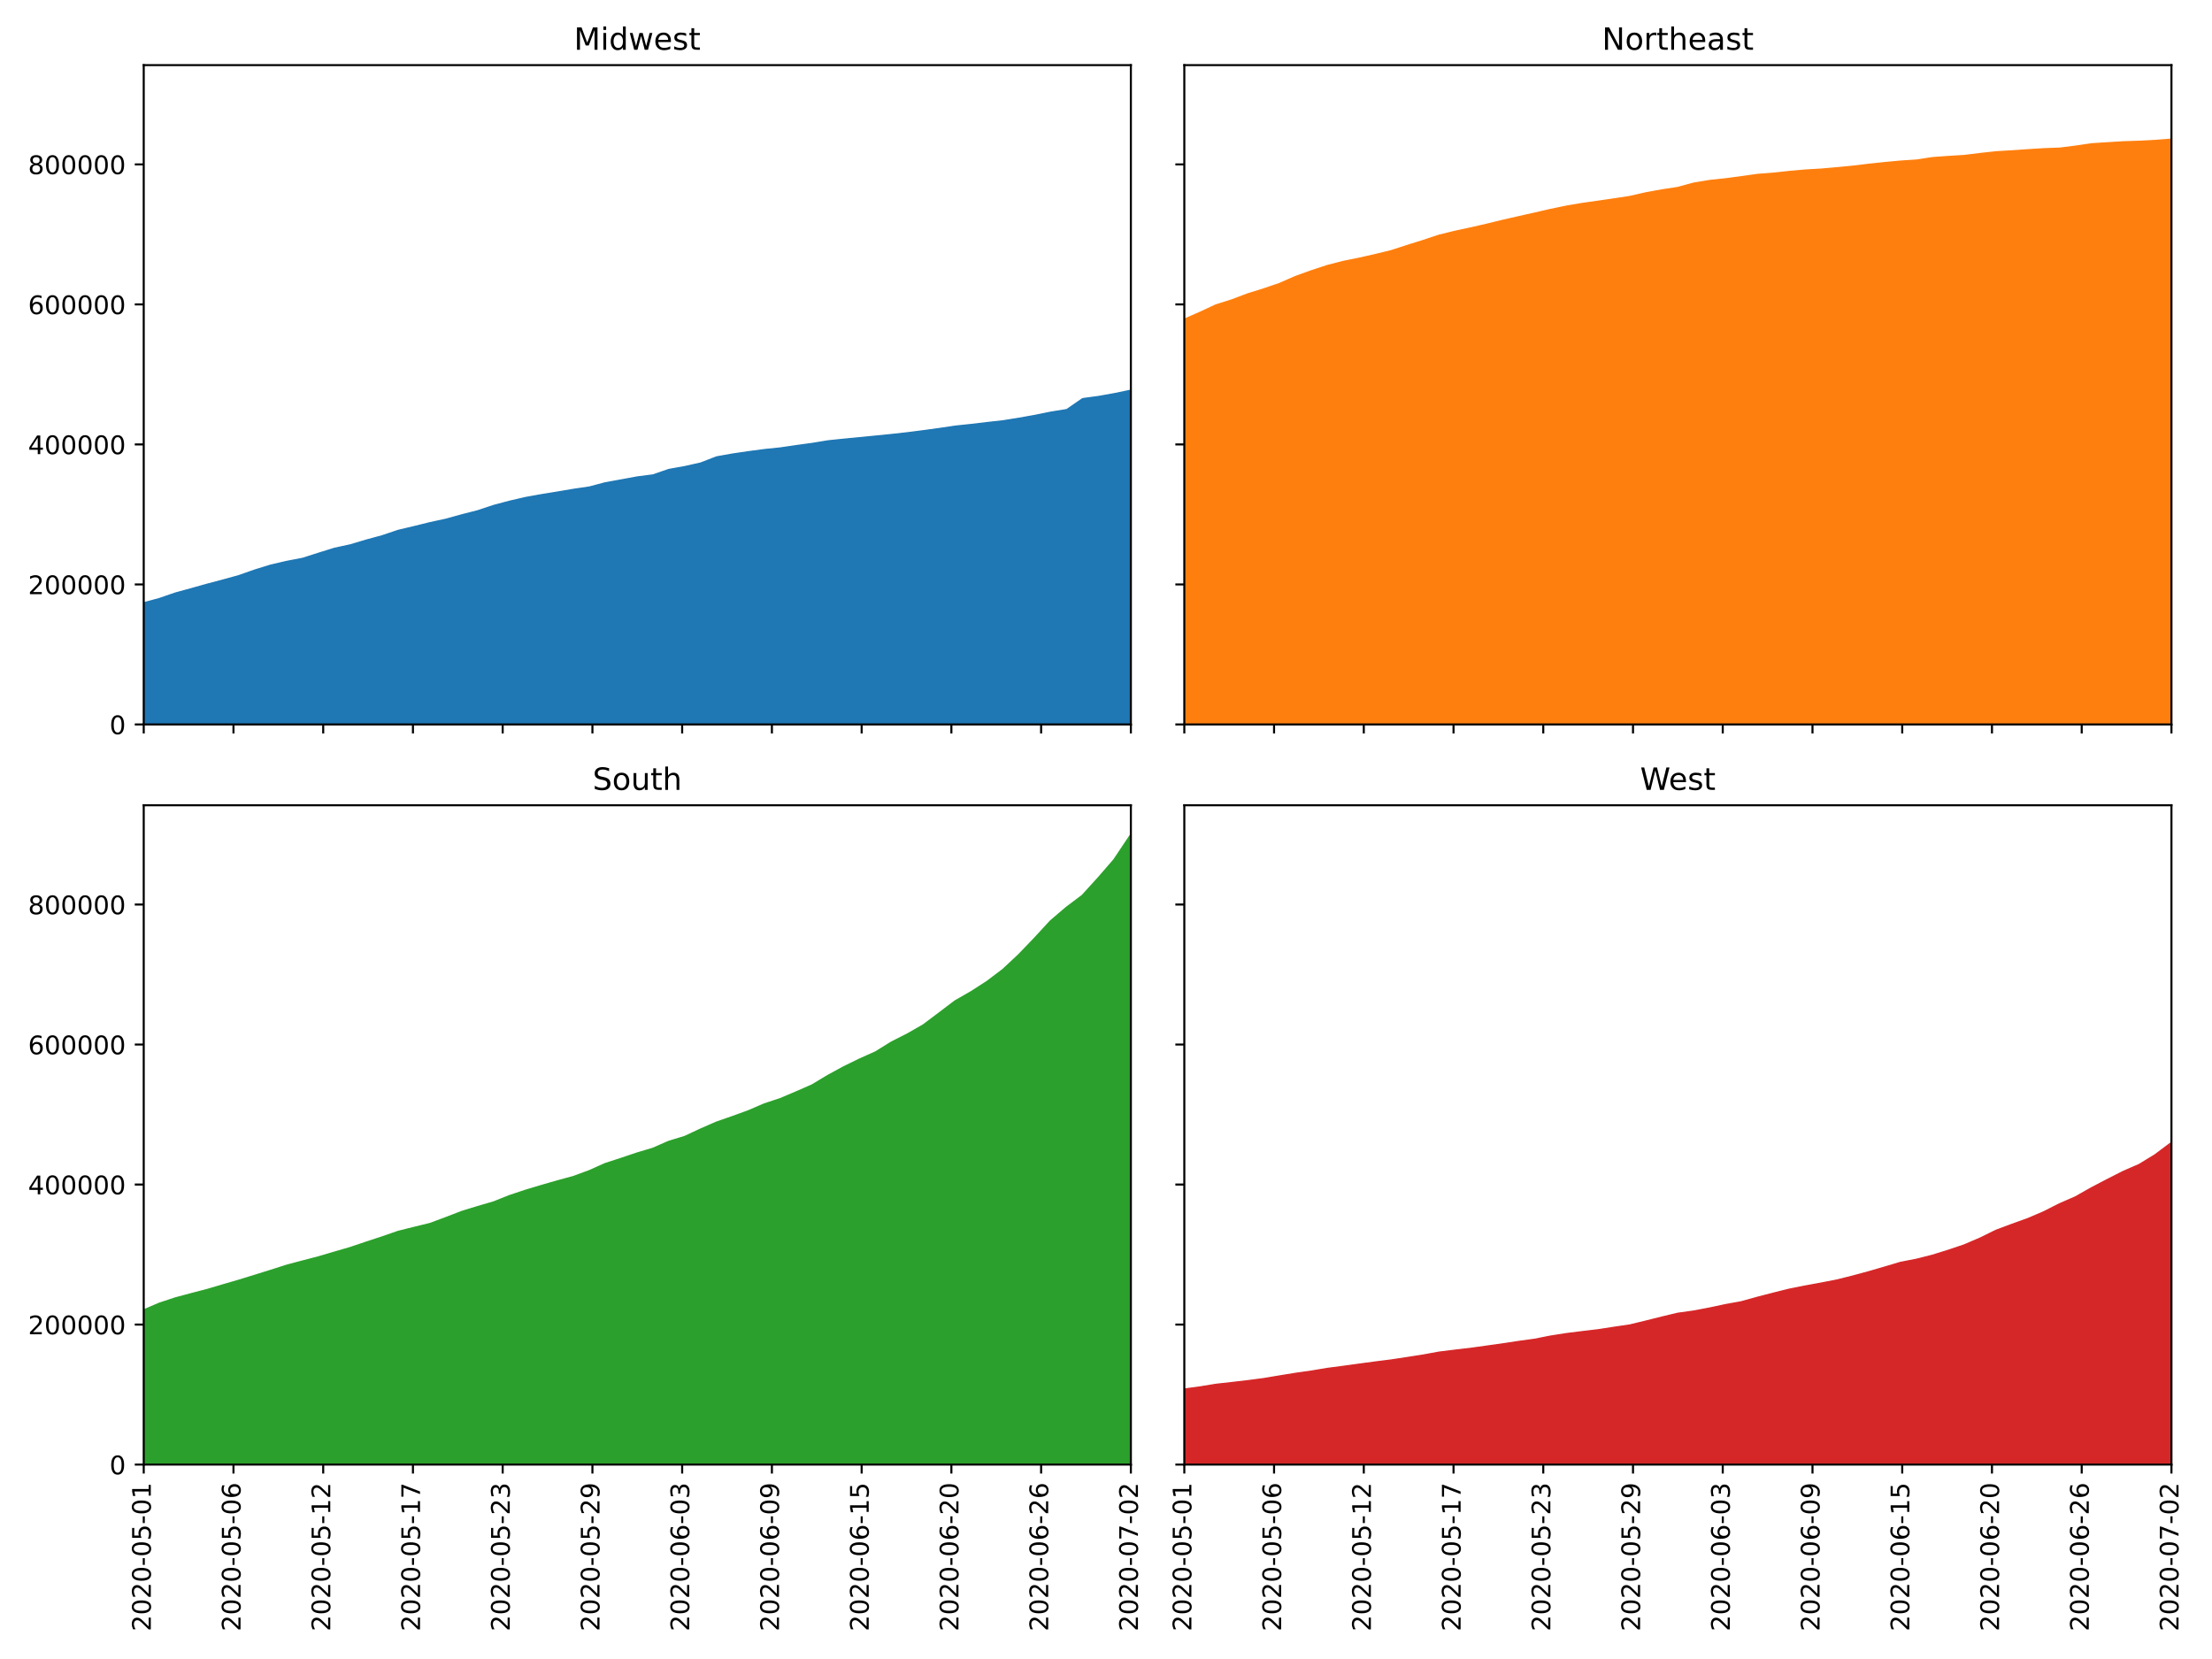 <?xml version="1.0" encoding="utf-8" standalone="no"?>
<!DOCTYPE svg PUBLIC "-//W3C//DTD SVG 1.1//EN"
  "http://www.w3.org/Graphics/SVG/1.1/DTD/svg11.dtd">
<!-- Created with matplotlib (https://matplotlib.org/) -->
<svg height="648pt" version="1.1" viewBox="0 0 864 648" width="864pt" xmlns="http://www.w3.org/2000/svg" xmlns:xlink="http://www.w3.org/1999/xlink">
 <defs>
  <style type="text/css">
*{stroke-linecap:butt;stroke-linejoin:round;}
  </style>
 </defs>
 <g id="figure_1">
  <g id="patch_1">
   <path d="M 0 648 
L 864 648 
L 864 0 
L 0 0 
z
" style="fill:#ffffff;"/>
  </g>
  <g id="axes_1">
   <g id="patch_2">
    <path d="M 56.14 282.97 
L 441.71 282.97 
L 441.71 25.44 
L 56.14 25.44 
z
" style="fill:#ffffff;"/>
   </g>
   <g id="PolyCollection_1">
    <defs>
     <path d="M 56.14 -412.022 
L 56.14 -365.03 
L 62.359 -365.03 
L 68.578 -365.03 
L 74.797 -365.03 
L 81.015 -365.03 
L 87.234 -365.03 
L 93.453 -365.03 
L 99.672 -365.03 
L 105.891 -365.03 
L 112.11 -365.03 
L 118.329 -365.03 
L 124.548 -365.03 
L 130.766 -365.03 
L 136.985 -365.03 
L 143.204 -365.03 
L 149.423 -365.03 
L 155.642 -365.03 
L 161.861 -365.03 
L 168.08 -365.03 
L 174.299 -365.03 
L 180.517 -365.03 
L 186.736 -365.03 
L 192.955 -365.03 
L 199.174 -365.03 
L 205.393 -365.03 
L 211.612 -365.03 
L 217.831 -365.03 
L 224.05 -365.03 
L 230.268 -365.03 
L 236.487 -365.03 
L 242.706 -365.03 
L 248.925 -365.03 
L 255.144 -365.03 
L 261.363 -365.03 
L 267.582 -365.03 
L 273.8 -365.03 
L 280.019 -365.03 
L 286.238 -365.03 
L 292.457 -365.03 
L 298.676 -365.03 
L 304.895 -365.03 
L 311.114 -365.03 
L 317.333 -365.03 
L 323.551 -365.03 
L 329.77 -365.03 
L 335.989 -365.03 
L 342.208 -365.03 
L 348.427 -365.03 
L 354.646 -365.03 
L 360.865 -365.03 
L 367.084 -365.03 
L 373.302 -365.03 
L 379.521 -365.03 
L 385.74 -365.03 
L 391.959 -365.03 
L 398.178 -365.03 
L 404.397 -365.03 
L 410.616 -365.03 
L 416.835 -365.03 
L 423.053 -365.03 
L 429.272 -365.03 
L 435.491 -365.03 
L 441.71 -365.03 
L 441.71 -495.067 
L 441.71 -495.067 
L 435.491 -493.756 
L 429.272 -492.642 
L 423.053 -491.8 
L 416.835 -487.519 
L 410.616 -486.519 
L 404.397 -485.254 
L 398.178 -484.144 
L 391.959 -483.144 
L 385.74 -482.444 
L 379.521 -481.71 
L 373.302 -481.051 
L 367.084 -480.13 
L 360.865 -479.275 
L 354.646 -478.478 
L 348.427 -477.784 
L 342.208 -477.164 
L 335.989 -476.543 
L 329.77 -475.95 
L 323.551 -475.306 
L 317.333 -474.287 
L 311.114 -473.441 
L 304.895 -472.524 
L 298.676 -471.885 
L 292.457 -471.059 
L 286.238 -470.146 
L 280.019 -469.038 
L 273.8 -466.637 
L 267.582 -465.242 
L 261.363 -464.127 
L 255.144 -461.986 
L 248.925 -461.184 
L 242.706 -460.035 
L 236.487 -458.905 
L 230.268 -457.26 
L 224.05 -456.349 
L 217.831 -455.291 
L 211.612 -454.28 
L 205.393 -453.165 
L 199.174 -451.729 
L 192.955 -450.069 
L 186.736 -448.005 
L 180.517 -446.415 
L 174.299 -444.692 
L 168.08 -443.342 
L 161.861 -441.806 
L 155.642 -440.332 
L 149.423 -438.237 
L 143.204 -436.546 
L 136.985 -434.683 
L 130.766 -433.339 
L 124.548 -431.399 
L 118.329 -429.414 
L 112.11 -428.216 
L 105.891 -426.772 
L 99.672 -424.855 
L 93.453 -422.67 
L 87.234 -420.949 
L 81.015 -419.302 
L 74.797 -417.555 
L 68.578 -415.849 
L 62.359 -413.708 
L 56.14 -412.022 
z
" id="m790dec7df9" style="stroke:#1f77b4;"/>
    </defs>
    <g clip-path="url(#p81fa37f951)">
     <use style="fill:#1f77b4;stroke:#1f77b4;" x="0" xlink:href="#m790dec7df9" y="648"/>
    </g>
   </g>
   <g id="matplotlib.axis_1">
    <g id="xtick_1">
     <g id="line2d_1">
      <defs>
       <path d="M 0 0 
L 0 3.5 
" id="m2137dc4265" style="stroke:#000000;stroke-width:0.8;"/>
      </defs>
      <g>
       <use style="stroke:#000000;stroke-width:0.8;" x="56.14" xlink:href="#m2137dc4265" y="282.97"/>
      </g>
     </g>
    </g>
    <g id="xtick_2">
     <g id="line2d_2">
      <g>
       <use style="stroke:#000000;stroke-width:0.8;" x="91.192" xlink:href="#m2137dc4265" y="282.97"/>
      </g>
     </g>
    </g>
    <g id="xtick_3">
     <g id="line2d_3">
      <g>
       <use style="stroke:#000000;stroke-width:0.8;" x="126.244" xlink:href="#m2137dc4265" y="282.97"/>
      </g>
     </g>
    </g>
    <g id="xtick_4">
     <g id="line2d_4">
      <g>
       <use style="stroke:#000000;stroke-width:0.8;" x="161.295" xlink:href="#m2137dc4265" y="282.97"/>
      </g>
     </g>
    </g>
    <g id="xtick_5">
     <g id="line2d_5">
      <g>
       <use style="stroke:#000000;stroke-width:0.8;" x="196.347" xlink:href="#m2137dc4265" y="282.97"/>
      </g>
     </g>
    </g>
    <g id="xtick_6">
     <g id="line2d_6">
      <g>
       <use style="stroke:#000000;stroke-width:0.8;" x="231.399" xlink:href="#m2137dc4265" y="282.97"/>
      </g>
     </g>
    </g>
    <g id="xtick_7">
     <g id="line2d_7">
      <g>
       <use style="stroke:#000000;stroke-width:0.8;" x="266.451" xlink:href="#m2137dc4265" y="282.97"/>
      </g>
     </g>
    </g>
    <g id="xtick_8">
     <g id="line2d_8">
      <g>
       <use style="stroke:#000000;stroke-width:0.8;" x="301.503" xlink:href="#m2137dc4265" y="282.97"/>
      </g>
     </g>
    </g>
    <g id="xtick_9">
     <g id="line2d_9">
      <g>
       <use style="stroke:#000000;stroke-width:0.8;" x="336.555" xlink:href="#m2137dc4265" y="282.97"/>
      </g>
     </g>
    </g>
    <g id="xtick_10">
     <g id="line2d_10">
      <g>
       <use style="stroke:#000000;stroke-width:0.8;" x="371.606" xlink:href="#m2137dc4265" y="282.97"/>
      </g>
     </g>
    </g>
    <g id="xtick_11">
     <g id="line2d_11">
      <g>
       <use style="stroke:#000000;stroke-width:0.8;" x="406.658" xlink:href="#m2137dc4265" y="282.97"/>
      </g>
     </g>
    </g>
    <g id="xtick_12">
     <g id="line2d_12">
      <g>
       <use style="stroke:#000000;stroke-width:0.8;" x="441.71" xlink:href="#m2137dc4265" y="282.97"/>
      </g>
     </g>
    </g>
   </g>
   <g id="matplotlib.axis_2">
    <g id="ytick_1">
     <g id="line2d_13">
      <defs>
       <path d="M 0 0 
L -3.5 0 
" id="m10f25b62c4" style="stroke:#000000;stroke-width:0.8;"/>
      </defs>
      <g>
       <use style="stroke:#000000;stroke-width:0.8;" x="56.14" xlink:href="#m10f25b62c4" y="282.97"/>
      </g>
     </g>
     <g id="text_1">
      <!-- 0 -->
      <defs>
       <path d="M 31.781 66.406 
Q 24.172 66.406 20.328 58.906 
Q 16.5 51.422 16.5 36.375 
Q 16.5 21.391 20.328 13.891 
Q 24.172 6.391 31.781 6.391 
Q 39.453 6.391 43.281 13.891 
Q 47.125 21.391 47.125 36.375 
Q 47.125 51.422 43.281 58.906 
Q 39.453 66.406 31.781 66.406 
z
M 31.781 74.219 
Q 44.047 74.219 50.516 64.516 
Q 56.984 54.828 56.984 36.375 
Q 56.984 17.969 50.516 8.266 
Q 44.047 -1.422 31.781 -1.422 
Q 19.531 -1.422 13.062 8.266 
Q 6.594 17.969 6.594 36.375 
Q 6.594 54.828 13.062 64.516 
Q 19.531 74.219 31.781 74.219 
z
" id="DejaVuSans-48"/>
      </defs>
      <g transform="translate(42.778 286.769)scale(0.1 -0.1)">
       <use xlink:href="#DejaVuSans-48"/>
      </g>
     </g>
    </g>
    <g id="ytick_2">
     <g id="line2d_14">
      <g>
       <use style="stroke:#000000;stroke-width:0.8;" x="56.14" xlink:href="#m10f25b62c4" y="228.281"/>
      </g>
     </g>
     <g id="text_2">
      <!-- 200000 -->
      <defs>
       <path d="M 19.188 8.297 
L 53.609 8.297 
L 53.609 0 
L 7.328 0 
L 7.328 8.297 
Q 12.938 14.109 22.625 23.891 
Q 32.328 33.688 34.812 36.531 
Q 39.547 41.844 41.422 45.531 
Q 43.312 49.219 43.312 52.781 
Q 43.312 58.594 39.234 62.25 
Q 35.156 65.922 28.609 65.922 
Q 23.969 65.922 18.812 64.312 
Q 13.672 62.703 7.812 59.422 
L 7.812 69.391 
Q 13.766 71.781 18.938 73 
Q 24.125 74.219 28.422 74.219 
Q 39.75 74.219 46.484 68.547 
Q 53.219 62.891 53.219 53.422 
Q 53.219 48.922 51.531 44.891 
Q 49.859 40.875 45.406 35.406 
Q 44.188 33.984 37.641 27.219 
Q 31.109 20.453 19.188 8.297 
z
" id="DejaVuSans-50"/>
      </defs>
      <g transform="translate(10.965 232.08)scale(0.1 -0.1)">
       <use xlink:href="#DejaVuSans-50"/>
       <use x="63.623" xlink:href="#DejaVuSans-48"/>
       <use x="127.246" xlink:href="#DejaVuSans-48"/>
       <use x="190.869" xlink:href="#DejaVuSans-48"/>
       <use x="254.492" xlink:href="#DejaVuSans-48"/>
       <use x="318.115" xlink:href="#DejaVuSans-48"/>
      </g>
     </g>
    </g>
    <g id="ytick_3">
     <g id="line2d_15">
      <g>
       <use style="stroke:#000000;stroke-width:0.8;" x="56.14" xlink:href="#m10f25b62c4" y="173.591"/>
      </g>
     </g>
     <g id="text_3">
      <!-- 400000 -->
      <defs>
       <path d="M 37.797 64.312 
L 12.891 25.391 
L 37.797 25.391 
z
M 35.203 72.906 
L 47.609 72.906 
L 47.609 25.391 
L 58.016 25.391 
L 58.016 17.188 
L 47.609 17.188 
L 47.609 0 
L 37.797 0 
L 37.797 17.188 
L 4.891 17.188 
L 4.891 26.703 
z
" id="DejaVuSans-52"/>
      </defs>
      <g transform="translate(10.965 177.39)scale(0.1 -0.1)">
       <use xlink:href="#DejaVuSans-52"/>
       <use x="63.623" xlink:href="#DejaVuSans-48"/>
       <use x="127.246" xlink:href="#DejaVuSans-48"/>
       <use x="190.869" xlink:href="#DejaVuSans-48"/>
       <use x="254.492" xlink:href="#DejaVuSans-48"/>
       <use x="318.115" xlink:href="#DejaVuSans-48"/>
      </g>
     </g>
    </g>
    <g id="ytick_4">
     <g id="line2d_16">
      <g>
       <use style="stroke:#000000;stroke-width:0.8;" x="56.14" xlink:href="#m10f25b62c4" y="118.902"/>
      </g>
     </g>
     <g id="text_4">
      <!-- 600000 -->
      <defs>
       <path d="M 33.016 40.375 
Q 26.375 40.375 22.484 35.828 
Q 18.609 31.297 18.609 23.391 
Q 18.609 15.531 22.484 10.953 
Q 26.375 6.391 33.016 6.391 
Q 39.656 6.391 43.531 10.953 
Q 47.406 15.531 47.406 23.391 
Q 47.406 31.297 43.531 35.828 
Q 39.656 40.375 33.016 40.375 
z
M 52.594 71.297 
L 52.594 62.312 
Q 48.875 64.062 45.094 64.984 
Q 41.312 65.922 37.594 65.922 
Q 27.828 65.922 22.672 59.328 
Q 17.531 52.734 16.797 39.406 
Q 19.672 43.656 24.016 45.922 
Q 28.375 48.188 33.594 48.188 
Q 44.578 48.188 50.953 41.516 
Q 57.328 34.859 57.328 23.391 
Q 57.328 12.156 50.688 5.359 
Q 44.047 -1.422 33.016 -1.422 
Q 20.359 -1.422 13.672 8.266 
Q 6.984 17.969 6.984 36.375 
Q 6.984 53.656 15.188 63.938 
Q 23.391 74.219 37.203 74.219 
Q 40.922 74.219 44.703 73.484 
Q 48.484 72.75 52.594 71.297 
z
" id="DejaVuSans-54"/>
      </defs>
      <g transform="translate(10.965 122.701)scale(0.1 -0.1)">
       <use xlink:href="#DejaVuSans-54"/>
       <use x="63.623" xlink:href="#DejaVuSans-48"/>
       <use x="127.246" xlink:href="#DejaVuSans-48"/>
       <use x="190.869" xlink:href="#DejaVuSans-48"/>
       <use x="254.492" xlink:href="#DejaVuSans-48"/>
       <use x="318.115" xlink:href="#DejaVuSans-48"/>
      </g>
     </g>
    </g>
    <g id="ytick_5">
     <g id="line2d_17">
      <g>
       <use style="stroke:#000000;stroke-width:0.8;" x="56.14" xlink:href="#m10f25b62c4" y="64.212"/>
      </g>
     </g>
     <g id="text_5">
      <!-- 800000 -->
      <defs>
       <path d="M 31.781 34.625 
Q 24.75 34.625 20.719 30.859 
Q 16.703 27.094 16.703 20.516 
Q 16.703 13.922 20.719 10.156 
Q 24.75 6.391 31.781 6.391 
Q 38.812 6.391 42.859 10.172 
Q 46.922 13.969 46.922 20.516 
Q 46.922 27.094 42.891 30.859 
Q 38.875 34.625 31.781 34.625 
z
M 21.922 38.812 
Q 15.578 40.375 12.031 44.719 
Q 8.5 49.078 8.5 55.328 
Q 8.5 64.062 14.719 69.141 
Q 20.953 74.219 31.781 74.219 
Q 42.672 74.219 48.875 69.141 
Q 55.078 64.062 55.078 55.328 
Q 55.078 49.078 51.531 44.719 
Q 48 40.375 41.703 38.812 
Q 48.828 37.156 52.797 32.312 
Q 56.781 27.484 56.781 20.516 
Q 56.781 9.906 50.312 4.234 
Q 43.844 -1.422 31.781 -1.422 
Q 19.734 -1.422 13.25 4.234 
Q 6.781 9.906 6.781 20.516 
Q 6.781 27.484 10.781 32.312 
Q 14.797 37.156 21.922 38.812 
z
M 18.312 54.391 
Q 18.312 48.734 21.844 45.562 
Q 25.391 42.391 31.781 42.391 
Q 38.141 42.391 41.719 45.562 
Q 45.312 48.734 45.312 54.391 
Q 45.312 60.062 41.719 63.234 
Q 38.141 66.406 31.781 66.406 
Q 25.391 66.406 21.844 63.234 
Q 18.312 60.062 18.312 54.391 
z
" id="DejaVuSans-56"/>
      </defs>
      <g transform="translate(10.965 68.011)scale(0.1 -0.1)">
       <use xlink:href="#DejaVuSans-56"/>
       <use x="63.623" xlink:href="#DejaVuSans-48"/>
       <use x="127.246" xlink:href="#DejaVuSans-48"/>
       <use x="190.869" xlink:href="#DejaVuSans-48"/>
       <use x="254.492" xlink:href="#DejaVuSans-48"/>
       <use x="318.115" xlink:href="#DejaVuSans-48"/>
      </g>
     </g>
    </g>
   </g>
   <g id="line2d_18">
    <path clip-path="url(#p81fa37f951)" d="M 56.14 235.978 
L 62.359 234.292 
L 68.578 232.151 
L 74.797 230.445 
L 81.015 228.698 
L 87.234 227.051 
L 93.453 225.33 
L 99.672 223.145 
L 105.891 221.228 
L 112.11 219.784 
L 118.329 218.586 
L 124.548 216.601 
L 130.766 214.661 
L 136.985 213.317 
L 143.204 211.454 
L 149.423 209.763 
L 155.642 207.668 
L 161.861 206.194 
L 168.08 204.658 
L 174.299 203.308 
L 180.517 201.585 
L 186.736 199.995 
L 192.955 197.931 
L 199.174 196.271 
L 205.393 194.835 
L 211.612 193.72 
L 217.831 192.709 
L 224.05 191.651 
L 230.268 190.74 
L 236.487 189.095 
L 242.706 187.965 
L 248.925 186.816 
L 255.144 186.014 
L 261.363 183.873 
L 267.582 182.758 
L 273.8 181.363 
L 280.019 178.962 
L 286.238 177.854 
L 292.457 176.941 
L 298.676 176.115 
L 304.895 175.476 
L 311.114 174.559 
L 317.333 173.713 
L 323.551 172.694 
L 329.77 172.05 
L 335.989 171.457 
L 342.208 170.836 
L 348.427 170.216 
L 354.646 169.522 
L 360.865 168.725 
L 367.084 167.87 
L 373.302 166.949 
L 379.521 166.29 
L 385.74 165.556 
L 391.959 164.856 
L 398.178 163.856 
L 404.397 162.746 
L 410.616 161.481 
L 416.835 160.481 
L 423.053 156.2 
L 429.272 155.358 
L 435.491 154.244 
L 441.71 152.933 
" style="fill:none;stroke:#1f77b4;stroke-linecap:square;stroke-width:1.5;"/>
   </g>
   <g id="patch_3">
    <path d="M 56.14 282.97 
L 56.14 25.44 
" style="fill:none;stroke:#000000;stroke-linecap:square;stroke-linejoin:miter;stroke-width:0.8;"/>
   </g>
   <g id="patch_4">
    <path d="M 441.71 282.97 
L 441.71 25.44 
" style="fill:none;stroke:#000000;stroke-linecap:square;stroke-linejoin:miter;stroke-width:0.8;"/>
   </g>
   <g id="patch_5">
    <path d="M 56.14 282.97 
L 441.71 282.97 
" style="fill:none;stroke:#000000;stroke-linecap:square;stroke-linejoin:miter;stroke-width:0.8;"/>
   </g>
   <g id="patch_6">
    <path d="M 56.14 25.44 
L 441.71 25.44 
" style="fill:none;stroke:#000000;stroke-linecap:square;stroke-linejoin:miter;stroke-width:0.8;"/>
   </g>
   <g id="text_6">
    <!-- Midwest -->
    <defs>
     <path d="M 9.812 72.906 
L 24.516 72.906 
L 43.109 23.297 
L 61.812 72.906 
L 76.516 72.906 
L 76.516 0 
L 66.891 0 
L 66.891 64.016 
L 48.094 14.016 
L 38.188 14.016 
L 19.391 64.016 
L 19.391 0 
L 9.812 0 
z
" id="DejaVuSans-77"/>
     <path d="M 9.422 54.688 
L 18.406 54.688 
L 18.406 0 
L 9.422 0 
z
M 9.422 75.984 
L 18.406 75.984 
L 18.406 64.594 
L 9.422 64.594 
z
" id="DejaVuSans-105"/>
     <path d="M 45.406 46.391 
L 45.406 75.984 
L 54.391 75.984 
L 54.391 0 
L 45.406 0 
L 45.406 8.203 
Q 42.578 3.328 38.25 0.953 
Q 33.938 -1.422 27.875 -1.422 
Q 17.969 -1.422 11.734 6.484 
Q 5.516 14.406 5.516 27.297 
Q 5.516 40.188 11.734 48.094 
Q 17.969 56 27.875 56 
Q 33.938 56 38.25 53.625 
Q 42.578 51.266 45.406 46.391 
z
M 14.797 27.297 
Q 14.797 17.391 18.875 11.75 
Q 22.953 6.109 30.078 6.109 
Q 37.203 6.109 41.297 11.75 
Q 45.406 17.391 45.406 27.297 
Q 45.406 37.203 41.297 42.844 
Q 37.203 48.484 30.078 48.484 
Q 22.953 48.484 18.875 42.844 
Q 14.797 37.203 14.797 27.297 
z
" id="DejaVuSans-100"/>
     <path d="M 4.203 54.688 
L 13.188 54.688 
L 24.422 12.016 
L 35.594 54.688 
L 46.188 54.688 
L 57.422 12.016 
L 68.609 54.688 
L 77.594 54.688 
L 63.281 0 
L 52.688 0 
L 40.922 44.828 
L 29.109 0 
L 18.5 0 
z
" id="DejaVuSans-119"/>
     <path d="M 56.203 29.594 
L 56.203 25.203 
L 14.891 25.203 
Q 15.484 15.922 20.484 11.062 
Q 25.484 6.203 34.422 6.203 
Q 39.594 6.203 44.453 7.469 
Q 49.312 8.734 54.109 11.281 
L 54.109 2.781 
Q 49.266 0.734 44.188 -0.344 
Q 39.109 -1.422 33.891 -1.422 
Q 20.797 -1.422 13.156 6.188 
Q 5.516 13.812 5.516 26.812 
Q 5.516 40.234 12.766 48.109 
Q 20.016 56 32.328 56 
Q 43.359 56 49.781 48.891 
Q 56.203 41.797 56.203 29.594 
z
M 47.219 32.234 
Q 47.125 39.594 43.094 43.984 
Q 39.062 48.391 32.422 48.391 
Q 24.906 48.391 20.391 44.141 
Q 15.875 39.891 15.188 32.172 
z
" id="DejaVuSans-101"/>
     <path d="M 44.281 53.078 
L 44.281 44.578 
Q 40.484 46.531 36.375 47.5 
Q 32.281 48.484 27.875 48.484 
Q 21.188 48.484 17.844 46.438 
Q 14.5 44.391 14.5 40.281 
Q 14.5 37.156 16.891 35.375 
Q 19.281 33.594 26.516 31.984 
L 29.594 31.297 
Q 39.156 29.25 43.188 25.516 
Q 47.219 21.781 47.219 15.094 
Q 47.219 7.469 41.188 3.016 
Q 35.156 -1.422 24.609 -1.422 
Q 20.219 -1.422 15.453 -0.562 
Q 10.688 0.297 5.422 2 
L 5.422 11.281 
Q 10.406 8.688 15.234 7.391 
Q 20.062 6.109 24.812 6.109 
Q 31.156 6.109 34.562 8.281 
Q 37.984 10.453 37.984 14.406 
Q 37.984 18.062 35.516 20.016 
Q 33.062 21.969 24.703 23.781 
L 21.578 24.516 
Q 13.234 26.266 9.516 29.906 
Q 5.812 33.547 5.812 39.891 
Q 5.812 47.609 11.281 51.797 
Q 16.75 56 26.812 56 
Q 31.781 56 36.172 55.266 
Q 40.578 54.547 44.281 53.078 
z
" id="DejaVuSans-115"/>
     <path d="M 18.312 70.219 
L 18.312 54.688 
L 36.812 54.688 
L 36.812 47.703 
L 18.312 47.703 
L 18.312 18.016 
Q 18.312 11.328 20.141 9.422 
Q 21.969 7.516 27.594 7.516 
L 36.812 7.516 
L 36.812 0 
L 27.594 0 
Q 17.188 0 13.234 3.875 
Q 9.281 7.766 9.281 18.016 
L 9.281 47.703 
L 2.688 47.703 
L 2.688 54.688 
L 9.281 54.688 
L 9.281 70.219 
z
" id="DejaVuSans-116"/>
    </defs>
    <g transform="translate(224.196 19.44)scale(0.12 -0.12)">
     <use xlink:href="#DejaVuSans-77"/>
     <use x="86.279" xlink:href="#DejaVuSans-105"/>
     <use x="114.062" xlink:href="#DejaVuSans-100"/>
     <use x="177.539" xlink:href="#DejaVuSans-119"/>
     <use x="259.326" xlink:href="#DejaVuSans-101"/>
     <use x="320.85" xlink:href="#DejaVuSans-115"/>
     <use x="372.949" xlink:href="#DejaVuSans-116"/>
    </g>
   </g>
  </g>
  <g id="axes_2">
   <g id="patch_7">
    <path d="M 462.59 282.97 
L 848.16 282.97 
L 848.16 25.44 
L 462.59 25.44 
z
" style="fill:#ffffff;"/>
   </g>
   <g id="PolyCollection_2">
    <defs>
     <path d="M 462.59 -522.77 
L 462.59 -365.03 
L 468.809 -365.03 
L 475.028 -365.03 
L 481.247 -365.03 
L 487.465 -365.03 
L 493.684 -365.03 
L 499.903 -365.03 
L 506.122 -365.03 
L 512.341 -365.03 
L 518.56 -365.03 
L 524.779 -365.03 
L 530.998 -365.03 
L 537.216 -365.03 
L 543.435 -365.03 
L 549.654 -365.03 
L 555.873 -365.03 
L 562.092 -365.03 
L 568.311 -365.03 
L 574.53 -365.03 
L 580.749 -365.03 
L 586.967 -365.03 
L 593.186 -365.03 
L 599.405 -365.03 
L 605.624 -365.03 
L 611.843 -365.03 
L 618.062 -365.03 
L 624.281 -365.03 
L 630.5 -365.03 
L 636.718 -365.03 
L 642.937 -365.03 
L 649.156 -365.03 
L 655.375 -365.03 
L 661.594 -365.03 
L 667.813 -365.03 
L 674.032 -365.03 
L 680.25 -365.03 
L 686.469 -365.03 
L 692.688 -365.03 
L 698.907 -365.03 
L 705.126 -365.03 
L 711.345 -365.03 
L 717.564 -365.03 
L 723.783 -365.03 
L 730.001 -365.03 
L 736.22 -365.03 
L 742.439 -365.03 
L 748.658 -365.03 
L 754.877 -365.03 
L 761.096 -365.03 
L 767.315 -365.03 
L 773.534 -365.03 
L 779.752 -365.03 
L 785.971 -365.03 
L 792.19 -365.03 
L 798.409 -365.03 
L 804.628 -365.03 
L 810.847 -365.03 
L 817.066 -365.03 
L 823.285 -365.03 
L 829.503 -365.03 
L 835.722 -365.03 
L 841.941 -365.03 
L 848.16 -365.03 
L 848.16 -593.132 
L 848.16 -593.132 
L 841.941 -592.64 
L 835.722 -592.307 
L 829.503 -592.107 
L 823.285 -591.723 
L 817.066 -591.326 
L 810.847 -590.409 
L 804.628 -589.624 
L 798.409 -589.392 
L 792.19 -589.005 
L 785.971 -588.57 
L 779.752 -588.206 
L 773.534 -587.524 
L 767.315 -586.756 
L 761.096 -586.364 
L 754.877 -585.918 
L 748.658 -584.965 
L 742.439 -584.556 
L 736.22 -583.979 
L 730.001 -583.315 
L 723.783 -582.571 
L 717.564 -581.972 
L 711.345 -581.425 
L 705.126 -581.063 
L 698.907 -580.504 
L 692.688 -579.829 
L 686.469 -579.352 
L 680.25 -578.467 
L 674.032 -577.645 
L 667.813 -576.99 
L 661.594 -575.947 
L 655.375 -574.255 
L 649.156 -573.305 
L 642.937 -572.169 
L 636.718 -570.754 
L 630.5 -569.799 
L 624.281 -568.895 
L 618.062 -568.015 
L 611.843 -566.952 
L 605.624 -565.667 
L 599.405 -564.226 
L 593.186 -562.832 
L 586.967 -561.408 
L 580.749 -559.891 
L 574.53 -558.463 
L 568.311 -557.127 
L 562.092 -555.595 
L 555.873 -553.526 
L 549.654 -551.578 
L 543.435 -549.564 
L 537.216 -548.046 
L 530.998 -546.645 
L 524.779 -545.379 
L 518.56 -543.783 
L 512.341 -541.735 
L 506.122 -539.489 
L 499.903 -536.764 
L 493.684 -534.647 
L 487.465 -532.706 
L 481.247 -530.354 
L 475.028 -528.389 
L 468.809 -525.487 
L 462.59 -522.77 
z
" id="m5e04195ad0" style="stroke:#ff7f0e;"/>
    </defs>
    <g clip-path="url(#p5574c02a37)">
     <use style="fill:#ff7f0e;stroke:#ff7f0e;" x="0" xlink:href="#m5e04195ad0" y="648"/>
    </g>
   </g>
   <g id="matplotlib.axis_3">
    <g id="xtick_13">
     <g id="line2d_19">
      <g>
       <use style="stroke:#000000;stroke-width:0.8;" x="462.59" xlink:href="#m2137dc4265" y="282.97"/>
      </g>
     </g>
    </g>
    <g id="xtick_14">
     <g id="line2d_20">
      <g>
       <use style="stroke:#000000;stroke-width:0.8;" x="497.642" xlink:href="#m2137dc4265" y="282.97"/>
      </g>
     </g>
    </g>
    <g id="xtick_15">
     <g id="line2d_21">
      <g>
       <use style="stroke:#000000;stroke-width:0.8;" x="532.694" xlink:href="#m2137dc4265" y="282.97"/>
      </g>
     </g>
    </g>
    <g id="xtick_16">
     <g id="line2d_22">
      <g>
       <use style="stroke:#000000;stroke-width:0.8;" x="567.745" xlink:href="#m2137dc4265" y="282.97"/>
      </g>
     </g>
    </g>
    <g id="xtick_17">
     <g id="line2d_23">
      <g>
       <use style="stroke:#000000;stroke-width:0.8;" x="602.797" xlink:href="#m2137dc4265" y="282.97"/>
      </g>
     </g>
    </g>
    <g id="xtick_18">
     <g id="line2d_24">
      <g>
       <use style="stroke:#000000;stroke-width:0.8;" x="637.849" xlink:href="#m2137dc4265" y="282.97"/>
      </g>
     </g>
    </g>
    <g id="xtick_19">
     <g id="line2d_25">
      <g>
       <use style="stroke:#000000;stroke-width:0.8;" x="672.901" xlink:href="#m2137dc4265" y="282.97"/>
      </g>
     </g>
    </g>
    <g id="xtick_20">
     <g id="line2d_26">
      <g>
       <use style="stroke:#000000;stroke-width:0.8;" x="707.953" xlink:href="#m2137dc4265" y="282.97"/>
      </g>
     </g>
    </g>
    <g id="xtick_21">
     <g id="line2d_27">
      <g>
       <use style="stroke:#000000;stroke-width:0.8;" x="743.005" xlink:href="#m2137dc4265" y="282.97"/>
      </g>
     </g>
    </g>
    <g id="xtick_22">
     <g id="line2d_28">
      <g>
       <use style="stroke:#000000;stroke-width:0.8;" x="778.056" xlink:href="#m2137dc4265" y="282.97"/>
      </g>
     </g>
    </g>
    <g id="xtick_23">
     <g id="line2d_29">
      <g>
       <use style="stroke:#000000;stroke-width:0.8;" x="813.108" xlink:href="#m2137dc4265" y="282.97"/>
      </g>
     </g>
    </g>
    <g id="xtick_24">
     <g id="line2d_30">
      <g>
       <use style="stroke:#000000;stroke-width:0.8;" x="848.16" xlink:href="#m2137dc4265" y="282.97"/>
      </g>
     </g>
    </g>
   </g>
   <g id="matplotlib.axis_4">
    <g id="ytick_6">
     <g id="line2d_31">
      <g>
       <use style="stroke:#000000;stroke-width:0.8;" x="462.59" xlink:href="#m10f25b62c4" y="282.97"/>
      </g>
     </g>
    </g>
    <g id="ytick_7">
     <g id="line2d_32">
      <g>
       <use style="stroke:#000000;stroke-width:0.8;" x="462.59" xlink:href="#m10f25b62c4" y="228.281"/>
      </g>
     </g>
    </g>
    <g id="ytick_8">
     <g id="line2d_33">
      <g>
       <use style="stroke:#000000;stroke-width:0.8;" x="462.59" xlink:href="#m10f25b62c4" y="173.591"/>
      </g>
     </g>
    </g>
    <g id="ytick_9">
     <g id="line2d_34">
      <g>
       <use style="stroke:#000000;stroke-width:0.8;" x="462.59" xlink:href="#m10f25b62c4" y="118.902"/>
      </g>
     </g>
    </g>
    <g id="ytick_10">
     <g id="line2d_35">
      <g>
       <use style="stroke:#000000;stroke-width:0.8;" x="462.59" xlink:href="#m10f25b62c4" y="64.212"/>
      </g>
     </g>
    </g>
   </g>
   <g id="line2d_36">
    <path clip-path="url(#p5574c02a37)" d="M 462.59 125.23 
L 468.809 122.513 
L 475.028 119.611 
L 481.247 117.646 
L 487.465 115.294 
L 493.684 113.353 
L 499.903 111.236 
L 506.122 108.511 
L 512.341 106.265 
L 518.56 104.217 
L 524.779 102.621 
L 530.998 101.355 
L 537.216 99.954 
L 543.435 98.436 
L 549.654 96.422 
L 555.873 94.474 
L 562.092 92.405 
L 568.311 90.873 
L 574.53 89.537 
L 580.749 88.109 
L 586.967 86.592 
L 593.186 85.168 
L 599.405 83.774 
L 605.624 82.333 
L 611.843 81.048 
L 618.062 79.985 
L 624.281 79.105 
L 630.5 78.201 
L 636.718 77.246 
L 642.937 75.831 
L 649.156 74.695 
L 655.375 73.745 
L 661.594 72.053 
L 667.813 71.01 
L 674.032 70.355 
L 680.25 69.533 
L 686.469 68.648 
L 692.688 68.171 
L 698.907 67.496 
L 705.126 66.937 
L 711.345 66.575 
L 717.564 66.028 
L 723.783 65.429 
L 730.001 64.685 
L 736.22 64.021 
L 742.439 63.444 
L 748.658 63.035 
L 754.877 62.082 
L 761.096 61.636 
L 767.315 61.244 
L 773.534 60.476 
L 779.752 59.794 
L 785.971 59.43 
L 792.19 58.995 
L 798.409 58.608 
L 804.628 58.376 
L 810.847 57.591 
L 817.066 56.674 
L 823.285 56.277 
L 829.503 55.893 
L 835.722 55.693 
L 841.941 55.36 
L 848.16 54.868 
" style="fill:none;stroke:#ff7f0e;stroke-linecap:square;stroke-width:1.5;"/>
   </g>
   <g id="patch_8">
    <path d="M 462.59 282.97 
L 462.59 25.44 
" style="fill:none;stroke:#000000;stroke-linecap:square;stroke-linejoin:miter;stroke-width:0.8;"/>
   </g>
   <g id="patch_9">
    <path d="M 848.16 282.97 
L 848.16 25.44 
" style="fill:none;stroke:#000000;stroke-linecap:square;stroke-linejoin:miter;stroke-width:0.8;"/>
   </g>
   <g id="patch_10">
    <path d="M 462.59 282.97 
L 848.16 282.97 
" style="fill:none;stroke:#000000;stroke-linecap:square;stroke-linejoin:miter;stroke-width:0.8;"/>
   </g>
   <g id="patch_11">
    <path d="M 462.59 25.44 
L 848.16 25.44 
" style="fill:none;stroke:#000000;stroke-linecap:square;stroke-linejoin:miter;stroke-width:0.8;"/>
   </g>
   <g id="text_7">
    <!-- Northeast -->
    <defs>
     <path d="M 9.812 72.906 
L 23.094 72.906 
L 55.422 11.922 
L 55.422 72.906 
L 64.984 72.906 
L 64.984 0 
L 51.703 0 
L 19.391 60.984 
L 19.391 0 
L 9.812 0 
z
" id="DejaVuSans-78"/>
     <path d="M 30.609 48.391 
Q 23.391 48.391 19.188 42.75 
Q 14.984 37.109 14.984 27.297 
Q 14.984 17.484 19.156 11.844 
Q 23.344 6.203 30.609 6.203 
Q 37.797 6.203 41.984 11.859 
Q 46.188 17.531 46.188 27.297 
Q 46.188 37.016 41.984 42.703 
Q 37.797 48.391 30.609 48.391 
z
M 30.609 56 
Q 42.328 56 49.016 48.375 
Q 55.719 40.766 55.719 27.297 
Q 55.719 13.875 49.016 6.219 
Q 42.328 -1.422 30.609 -1.422 
Q 18.844 -1.422 12.172 6.219 
Q 5.516 13.875 5.516 27.297 
Q 5.516 40.766 12.172 48.375 
Q 18.844 56 30.609 56 
z
" id="DejaVuSans-111"/>
     <path d="M 41.109 46.297 
Q 39.594 47.172 37.812 47.578 
Q 36.031 48 33.891 48 
Q 26.266 48 22.188 43.047 
Q 18.109 38.094 18.109 28.812 
L 18.109 0 
L 9.078 0 
L 9.078 54.688 
L 18.109 54.688 
L 18.109 46.188 
Q 20.953 51.172 25.484 53.578 
Q 30.031 56 36.531 56 
Q 37.453 56 38.578 55.875 
Q 39.703 55.766 41.062 55.516 
z
" id="DejaVuSans-114"/>
     <path d="M 54.891 33.016 
L 54.891 0 
L 45.906 0 
L 45.906 32.719 
Q 45.906 40.484 42.875 44.328 
Q 39.844 48.188 33.797 48.188 
Q 26.516 48.188 22.312 43.547 
Q 18.109 38.922 18.109 30.906 
L 18.109 0 
L 9.078 0 
L 9.078 75.984 
L 18.109 75.984 
L 18.109 46.188 
Q 21.344 51.125 25.703 53.562 
Q 30.078 56 35.797 56 
Q 45.219 56 50.047 50.172 
Q 54.891 44.344 54.891 33.016 
z
" id="DejaVuSans-104"/>
     <path d="M 34.281 27.484 
Q 23.391 27.484 19.188 25 
Q 14.984 22.516 14.984 16.5 
Q 14.984 11.719 18.141 8.906 
Q 21.297 6.109 26.703 6.109 
Q 34.188 6.109 38.703 11.406 
Q 43.219 16.703 43.219 25.484 
L 43.219 27.484 
z
M 52.203 31.203 
L 52.203 0 
L 43.219 0 
L 43.219 8.297 
Q 40.141 3.328 35.547 0.953 
Q 30.953 -1.422 24.312 -1.422 
Q 15.922 -1.422 10.953 3.297 
Q 6 8.016 6 15.922 
Q 6 25.141 12.172 29.828 
Q 18.359 34.516 30.609 34.516 
L 43.219 34.516 
L 43.219 35.406 
Q 43.219 41.609 39.141 45 
Q 35.062 48.391 27.688 48.391 
Q 23 48.391 18.547 47.266 
Q 14.109 46.141 10.016 43.891 
L 10.016 52.203 
Q 14.938 54.109 19.578 55.047 
Q 24.219 56 28.609 56 
Q 40.484 56 46.344 49.844 
Q 52.203 43.703 52.203 31.203 
z
" id="DejaVuSans-97"/>
    </defs>
    <g transform="translate(625.747 19.44)scale(0.12 -0.12)">
     <use xlink:href="#DejaVuSans-78"/>
     <use x="74.805" xlink:href="#DejaVuSans-111"/>
     <use x="135.986" xlink:href="#DejaVuSans-114"/>
     <use x="177.1" xlink:href="#DejaVuSans-116"/>
     <use x="216.309" xlink:href="#DejaVuSans-104"/>
     <use x="279.688" xlink:href="#DejaVuSans-101"/>
     <use x="341.211" xlink:href="#DejaVuSans-97"/>
     <use x="402.49" xlink:href="#DejaVuSans-115"/>
     <use x="454.59" xlink:href="#DejaVuSans-116"/>
    </g>
   </g>
  </g>
  <g id="axes_3">
   <g id="patch_12">
    <path d="M 56.14 572.06 
L 441.71 572.06 
L 441.71 314.53 
L 56.14 314.53 
z
" style="fill:#ffffff;"/>
   </g>
   <g id="PolyCollection_3">
    <defs>
     <path d="M 56.14 -135.805 
L 56.14 -75.94 
L 62.359 -75.94 
L 68.578 -75.94 
L 74.797 -75.94 
L 81.015 -75.94 
L 87.234 -75.94 
L 93.453 -75.94 
L 99.672 -75.94 
L 105.891 -75.94 
L 112.11 -75.94 
L 118.329 -75.94 
L 124.548 -75.94 
L 130.766 -75.94 
L 136.985 -75.94 
L 143.204 -75.94 
L 149.423 -75.94 
L 155.642 -75.94 
L 161.861 -75.94 
L 168.08 -75.94 
L 174.299 -75.94 
L 180.517 -75.94 
L 186.736 -75.94 
L 192.955 -75.94 
L 199.174 -75.94 
L 205.393 -75.94 
L 211.612 -75.94 
L 217.831 -75.94 
L 224.05 -75.94 
L 230.268 -75.94 
L 236.487 -75.94 
L 242.706 -75.94 
L 248.925 -75.94 
L 255.144 -75.94 
L 261.363 -75.94 
L 267.582 -75.94 
L 273.8 -75.94 
L 280.019 -75.94 
L 286.238 -75.94 
L 292.457 -75.94 
L 298.676 -75.94 
L 304.895 -75.94 
L 311.114 -75.94 
L 317.333 -75.94 
L 323.551 -75.94 
L 329.77 -75.94 
L 335.989 -75.94 
L 342.208 -75.94 
L 348.427 -75.94 
L 354.646 -75.94 
L 360.865 -75.94 
L 367.084 -75.94 
L 373.302 -75.94 
L 379.521 -75.94 
L 385.74 -75.94 
L 391.959 -75.94 
L 398.178 -75.94 
L 404.397 -75.94 
L 410.616 -75.94 
L 416.835 -75.94 
L 423.053 -75.94 
L 429.272 -75.94 
L 435.491 -75.94 
L 441.71 -75.94 
L 441.71 -321.207 
L 441.71 -321.207 
L 435.491 -311.897 
L 429.272 -304.727 
L 423.053 -297.886 
L 416.835 -293.206 
L 410.616 -287.903 
L 404.397 -281.144 
L 398.178 -274.686 
L 391.959 -268.878 
L 385.74 -264.186 
L 379.521 -260.183 
L 373.302 -256.617 
L 367.084 -251.909 
L 360.865 -247.229 
L 354.646 -243.678 
L 348.427 -240.522 
L 342.208 -236.671 
L 335.989 -233.883 
L 329.77 -230.854 
L 323.551 -227.463 
L 317.333 -223.731 
L 311.114 -221.01 
L 304.895 -218.374 
L 298.676 -216.319 
L 292.457 -213.641 
L 286.238 -211.379 
L 280.019 -209.214 
L 273.8 -206.504 
L 267.582 -203.599 
L 261.363 -201.704 
L 255.144 -198.981 
L 248.925 -197.122 
L 242.706 -195.029 
L 236.487 -193.005 
L 230.268 -190.22 
L 224.05 -187.937 
L 217.831 -186.25 
L 211.612 -184.458 
L 205.393 -182.589 
L 199.174 -180.516 
L 192.955 -178.038 
L 186.736 -176.228 
L 180.517 -174.317 
L 174.299 -171.92 
L 168.08 -169.603 
L 161.861 -168.085 
L 155.642 -166.53 
L 149.423 -164.373 
L 143.204 -162.333 
L 136.985 -160.231 
L 130.766 -158.424 
L 124.548 -156.589 
L 118.329 -154.967 
L 112.11 -153.312 
L 105.891 -151.326 
L 99.672 -149.381 
L 93.453 -147.466 
L 87.234 -145.658 
L 81.015 -143.819 
L 74.797 -142.199 
L 68.578 -140.534 
L 62.359 -138.469 
L 56.14 -135.805 
z
" id="mf9c07ae9a0" style="stroke:#2ca02c;"/>
    </defs>
    <g clip-path="url(#p57fbe05623)">
     <use style="fill:#2ca02c;stroke:#2ca02c;" x="0" xlink:href="#mf9c07ae9a0" y="648"/>
    </g>
   </g>
   <g id="matplotlib.axis_5">
    <g id="xtick_25">
     <g id="line2d_37">
      <g>
       <use style="stroke:#000000;stroke-width:0.8;" x="56.14" xlink:href="#m2137dc4265" y="572.06"/>
      </g>
     </g>
     <g id="text_8">
      <!-- 2020-05-01 -->
      <defs>
       <path d="M 4.891 31.391 
L 31.203 31.391 
L 31.203 23.391 
L 4.891 23.391 
z
" id="DejaVuSans-45"/>
       <path d="M 10.797 72.906 
L 49.516 72.906 
L 49.516 64.594 
L 19.828 64.594 
L 19.828 46.734 
Q 21.969 47.469 24.109 47.828 
Q 26.266 48.188 28.422 48.188 
Q 40.625 48.188 47.75 41.5 
Q 54.891 34.812 54.891 23.391 
Q 54.891 11.625 47.562 5.094 
Q 40.234 -1.422 26.906 -1.422 
Q 22.312 -1.422 17.547 -0.641 
Q 12.797 0.141 7.719 1.703 
L 7.719 11.625 
Q 12.109 9.234 16.797 8.062 
Q 21.484 6.891 26.703 6.891 
Q 35.156 6.891 40.078 11.328 
Q 45.016 15.766 45.016 23.391 
Q 45.016 31 40.078 35.438 
Q 35.156 39.891 26.703 39.891 
Q 22.75 39.891 18.812 39.016 
Q 14.891 38.141 10.797 36.281 
z
" id="DejaVuSans-53"/>
       <path d="M 12.406 8.297 
L 28.516 8.297 
L 28.516 63.922 
L 10.984 60.406 
L 10.984 69.391 
L 28.422 72.906 
L 38.281 72.906 
L 38.281 8.297 
L 54.391 8.297 
L 54.391 0 
L 12.406 0 
z
" id="DejaVuSans-49"/>
      </defs>
      <g transform="translate(58.899 637.176)rotate(-90)scale(0.1 -0.1)">
       <use xlink:href="#DejaVuSans-50"/>
       <use x="63.623" xlink:href="#DejaVuSans-48"/>
       <use x="127.246" xlink:href="#DejaVuSans-50"/>
       <use x="190.869" xlink:href="#DejaVuSans-48"/>
       <use x="254.492" xlink:href="#DejaVuSans-45"/>
       <use x="290.576" xlink:href="#DejaVuSans-48"/>
       <use x="354.199" xlink:href="#DejaVuSans-53"/>
       <use x="417.822" xlink:href="#DejaVuSans-45"/>
       <use x="453.906" xlink:href="#DejaVuSans-48"/>
       <use x="517.529" xlink:href="#DejaVuSans-49"/>
      </g>
     </g>
    </g>
    <g id="xtick_26">
     <g id="line2d_38">
      <g>
       <use style="stroke:#000000;stroke-width:0.8;" x="91.192" xlink:href="#m2137dc4265" y="572.06"/>
      </g>
     </g>
     <g id="text_9">
      <!-- 2020-05-06 -->
      <g transform="translate(93.951 637.176)rotate(-90)scale(0.1 -0.1)">
       <use xlink:href="#DejaVuSans-50"/>
       <use x="63.623" xlink:href="#DejaVuSans-48"/>
       <use x="127.246" xlink:href="#DejaVuSans-50"/>
       <use x="190.869" xlink:href="#DejaVuSans-48"/>
       <use x="254.492" xlink:href="#DejaVuSans-45"/>
       <use x="290.576" xlink:href="#DejaVuSans-48"/>
       <use x="354.199" xlink:href="#DejaVuSans-53"/>
       <use x="417.822" xlink:href="#DejaVuSans-45"/>
       <use x="453.906" xlink:href="#DejaVuSans-48"/>
       <use x="517.529" xlink:href="#DejaVuSans-54"/>
      </g>
     </g>
    </g>
    <g id="xtick_27">
     <g id="line2d_39">
      <g>
       <use style="stroke:#000000;stroke-width:0.8;" x="126.244" xlink:href="#m2137dc4265" y="572.06"/>
      </g>
     </g>
     <g id="text_10">
      <!-- 2020-05-12 -->
      <g transform="translate(129.003 637.176)rotate(-90)scale(0.1 -0.1)">
       <use xlink:href="#DejaVuSans-50"/>
       <use x="63.623" xlink:href="#DejaVuSans-48"/>
       <use x="127.246" xlink:href="#DejaVuSans-50"/>
       <use x="190.869" xlink:href="#DejaVuSans-48"/>
       <use x="254.492" xlink:href="#DejaVuSans-45"/>
       <use x="290.576" xlink:href="#DejaVuSans-48"/>
       <use x="354.199" xlink:href="#DejaVuSans-53"/>
       <use x="417.822" xlink:href="#DejaVuSans-45"/>
       <use x="453.906" xlink:href="#DejaVuSans-49"/>
       <use x="517.529" xlink:href="#DejaVuSans-50"/>
      </g>
     </g>
    </g>
    <g id="xtick_28">
     <g id="line2d_40">
      <g>
       <use style="stroke:#000000;stroke-width:0.8;" x="161.295" xlink:href="#m2137dc4265" y="572.06"/>
      </g>
     </g>
     <g id="text_11">
      <!-- 2020-05-17 -->
      <defs>
       <path d="M 8.203 72.906 
L 55.078 72.906 
L 55.078 68.703 
L 28.609 0 
L 18.312 0 
L 43.219 64.594 
L 8.203 64.594 
z
" id="DejaVuSans-55"/>
      </defs>
      <g transform="translate(164.055 637.176)rotate(-90)scale(0.1 -0.1)">
       <use xlink:href="#DejaVuSans-50"/>
       <use x="63.623" xlink:href="#DejaVuSans-48"/>
       <use x="127.246" xlink:href="#DejaVuSans-50"/>
       <use x="190.869" xlink:href="#DejaVuSans-48"/>
       <use x="254.492" xlink:href="#DejaVuSans-45"/>
       <use x="290.576" xlink:href="#DejaVuSans-48"/>
       <use x="354.199" xlink:href="#DejaVuSans-53"/>
       <use x="417.822" xlink:href="#DejaVuSans-45"/>
       <use x="453.906" xlink:href="#DejaVuSans-49"/>
       <use x="517.529" xlink:href="#DejaVuSans-55"/>
      </g>
     </g>
    </g>
    <g id="xtick_29">
     <g id="line2d_41">
      <g>
       <use style="stroke:#000000;stroke-width:0.8;" x="196.347" xlink:href="#m2137dc4265" y="572.06"/>
      </g>
     </g>
     <g id="text_12">
      <!-- 2020-05-23 -->
      <defs>
       <path d="M 40.578 39.312 
Q 47.656 37.797 51.625 33 
Q 55.609 28.219 55.609 21.188 
Q 55.609 10.406 48.188 4.484 
Q 40.766 -1.422 27.094 -1.422 
Q 22.516 -1.422 17.656 -0.516 
Q 12.797 0.391 7.625 2.203 
L 7.625 11.719 
Q 11.719 9.328 16.594 8.109 
Q 21.484 6.891 26.812 6.891 
Q 36.078 6.891 40.938 10.547 
Q 45.797 14.203 45.797 21.188 
Q 45.797 27.641 41.281 31.266 
Q 36.766 34.906 28.719 34.906 
L 20.219 34.906 
L 20.219 43.016 
L 29.109 43.016 
Q 36.375 43.016 40.234 45.922 
Q 44.094 48.828 44.094 54.297 
Q 44.094 59.906 40.109 62.906 
Q 36.141 65.922 28.719 65.922 
Q 24.656 65.922 20.016 65.031 
Q 15.375 64.156 9.812 62.312 
L 9.812 71.094 
Q 15.438 72.656 20.344 73.438 
Q 25.25 74.219 29.594 74.219 
Q 40.828 74.219 47.359 69.109 
Q 53.906 64.016 53.906 55.328 
Q 53.906 49.266 50.438 45.094 
Q 46.969 40.922 40.578 39.312 
z
" id="DejaVuSans-51"/>
      </defs>
      <g transform="translate(199.107 637.176)rotate(-90)scale(0.1 -0.1)">
       <use xlink:href="#DejaVuSans-50"/>
       <use x="63.623" xlink:href="#DejaVuSans-48"/>
       <use x="127.246" xlink:href="#DejaVuSans-50"/>
       <use x="190.869" xlink:href="#DejaVuSans-48"/>
       <use x="254.492" xlink:href="#DejaVuSans-45"/>
       <use x="290.576" xlink:href="#DejaVuSans-48"/>
       <use x="354.199" xlink:href="#DejaVuSans-53"/>
       <use x="417.822" xlink:href="#DejaVuSans-45"/>
       <use x="453.906" xlink:href="#DejaVuSans-50"/>
       <use x="517.529" xlink:href="#DejaVuSans-51"/>
      </g>
     </g>
    </g>
    <g id="xtick_30">
     <g id="line2d_42">
      <g>
       <use style="stroke:#000000;stroke-width:0.8;" x="231.399" xlink:href="#m2137dc4265" y="572.06"/>
      </g>
     </g>
     <g id="text_13">
      <!-- 2020-05-29 -->
      <defs>
       <path d="M 10.984 1.516 
L 10.984 10.5 
Q 14.703 8.734 18.5 7.812 
Q 22.312 6.891 25.984 6.891 
Q 35.75 6.891 40.891 13.453 
Q 46.047 20.016 46.781 33.406 
Q 43.953 29.203 39.594 26.953 
Q 35.25 24.703 29.984 24.703 
Q 19.047 24.703 12.672 31.312 
Q 6.297 37.938 6.297 49.422 
Q 6.297 60.641 12.938 67.422 
Q 19.578 74.219 30.609 74.219 
Q 43.266 74.219 49.922 64.516 
Q 56.594 54.828 56.594 36.375 
Q 56.594 19.141 48.406 8.859 
Q 40.234 -1.422 26.422 -1.422 
Q 22.703 -1.422 18.891 -0.688 
Q 15.094 0.047 10.984 1.516 
z
M 30.609 32.422 
Q 37.25 32.422 41.125 36.953 
Q 45.016 41.5 45.016 49.422 
Q 45.016 57.281 41.125 61.844 
Q 37.25 66.406 30.609 66.406 
Q 23.969 66.406 20.094 61.844 
Q 16.219 57.281 16.219 49.422 
Q 16.219 41.5 20.094 36.953 
Q 23.969 32.422 30.609 32.422 
z
" id="DejaVuSans-57"/>
      </defs>
      <g transform="translate(234.158 637.176)rotate(-90)scale(0.1 -0.1)">
       <use xlink:href="#DejaVuSans-50"/>
       <use x="63.623" xlink:href="#DejaVuSans-48"/>
       <use x="127.246" xlink:href="#DejaVuSans-50"/>
       <use x="190.869" xlink:href="#DejaVuSans-48"/>
       <use x="254.492" xlink:href="#DejaVuSans-45"/>
       <use x="290.576" xlink:href="#DejaVuSans-48"/>
       <use x="354.199" xlink:href="#DejaVuSans-53"/>
       <use x="417.822" xlink:href="#DejaVuSans-45"/>
       <use x="453.906" xlink:href="#DejaVuSans-50"/>
       <use x="517.529" xlink:href="#DejaVuSans-57"/>
      </g>
     </g>
    </g>
    <g id="xtick_31">
     <g id="line2d_43">
      <g>
       <use style="stroke:#000000;stroke-width:0.8;" x="266.451" xlink:href="#m2137dc4265" y="572.06"/>
      </g>
     </g>
     <g id="text_14">
      <!-- 2020-06-03 -->
      <g transform="translate(269.21 637.176)rotate(-90)scale(0.1 -0.1)">
       <use xlink:href="#DejaVuSans-50"/>
       <use x="63.623" xlink:href="#DejaVuSans-48"/>
       <use x="127.246" xlink:href="#DejaVuSans-50"/>
       <use x="190.869" xlink:href="#DejaVuSans-48"/>
       <use x="254.492" xlink:href="#DejaVuSans-45"/>
       <use x="290.576" xlink:href="#DejaVuSans-48"/>
       <use x="354.199" xlink:href="#DejaVuSans-54"/>
       <use x="417.822" xlink:href="#DejaVuSans-45"/>
       <use x="453.906" xlink:href="#DejaVuSans-48"/>
       <use x="517.529" xlink:href="#DejaVuSans-51"/>
      </g>
     </g>
    </g>
    <g id="xtick_32">
     <g id="line2d_44">
      <g>
       <use style="stroke:#000000;stroke-width:0.8;" x="301.503" xlink:href="#m2137dc4265" y="572.06"/>
      </g>
     </g>
     <g id="text_15">
      <!-- 2020-06-09 -->
      <g transform="translate(304.262 637.176)rotate(-90)scale(0.1 -0.1)">
       <use xlink:href="#DejaVuSans-50"/>
       <use x="63.623" xlink:href="#DejaVuSans-48"/>
       <use x="127.246" xlink:href="#DejaVuSans-50"/>
       <use x="190.869" xlink:href="#DejaVuSans-48"/>
       <use x="254.492" xlink:href="#DejaVuSans-45"/>
       <use x="290.576" xlink:href="#DejaVuSans-48"/>
       <use x="354.199" xlink:href="#DejaVuSans-54"/>
       <use x="417.822" xlink:href="#DejaVuSans-45"/>
       <use x="453.906" xlink:href="#DejaVuSans-48"/>
       <use x="517.529" xlink:href="#DejaVuSans-57"/>
      </g>
     </g>
    </g>
    <g id="xtick_33">
     <g id="line2d_45">
      <g>
       <use style="stroke:#000000;stroke-width:0.8;" x="336.555" xlink:href="#m2137dc4265" y="572.06"/>
      </g>
     </g>
     <g id="text_16">
      <!-- 2020-06-15 -->
      <g transform="translate(339.314 637.176)rotate(-90)scale(0.1 -0.1)">
       <use xlink:href="#DejaVuSans-50"/>
       <use x="63.623" xlink:href="#DejaVuSans-48"/>
       <use x="127.246" xlink:href="#DejaVuSans-50"/>
       <use x="190.869" xlink:href="#DejaVuSans-48"/>
       <use x="254.492" xlink:href="#DejaVuSans-45"/>
       <use x="290.576" xlink:href="#DejaVuSans-48"/>
       <use x="354.199" xlink:href="#DejaVuSans-54"/>
       <use x="417.822" xlink:href="#DejaVuSans-45"/>
       <use x="453.906" xlink:href="#DejaVuSans-49"/>
       <use x="517.529" xlink:href="#DejaVuSans-53"/>
      </g>
     </g>
    </g>
    <g id="xtick_34">
     <g id="line2d_46">
      <g>
       <use style="stroke:#000000;stroke-width:0.8;" x="371.606" xlink:href="#m2137dc4265" y="572.06"/>
      </g>
     </g>
     <g id="text_17">
      <!-- 2020-06-20 -->
      <g transform="translate(374.366 637.176)rotate(-90)scale(0.1 -0.1)">
       <use xlink:href="#DejaVuSans-50"/>
       <use x="63.623" xlink:href="#DejaVuSans-48"/>
       <use x="127.246" xlink:href="#DejaVuSans-50"/>
       <use x="190.869" xlink:href="#DejaVuSans-48"/>
       <use x="254.492" xlink:href="#DejaVuSans-45"/>
       <use x="290.576" xlink:href="#DejaVuSans-48"/>
       <use x="354.199" xlink:href="#DejaVuSans-54"/>
       <use x="417.822" xlink:href="#DejaVuSans-45"/>
       <use x="453.906" xlink:href="#DejaVuSans-50"/>
       <use x="517.529" xlink:href="#DejaVuSans-48"/>
      </g>
     </g>
    </g>
    <g id="xtick_35">
     <g id="line2d_47">
      <g>
       <use style="stroke:#000000;stroke-width:0.8;" x="406.658" xlink:href="#m2137dc4265" y="572.06"/>
      </g>
     </g>
     <g id="text_18">
      <!-- 2020-06-26 -->
      <g transform="translate(409.418 637.176)rotate(-90)scale(0.1 -0.1)">
       <use xlink:href="#DejaVuSans-50"/>
       <use x="63.623" xlink:href="#DejaVuSans-48"/>
       <use x="127.246" xlink:href="#DejaVuSans-50"/>
       <use x="190.869" xlink:href="#DejaVuSans-48"/>
       <use x="254.492" xlink:href="#DejaVuSans-45"/>
       <use x="290.576" xlink:href="#DejaVuSans-48"/>
       <use x="354.199" xlink:href="#DejaVuSans-54"/>
       <use x="417.822" xlink:href="#DejaVuSans-45"/>
       <use x="453.906" xlink:href="#DejaVuSans-50"/>
       <use x="517.529" xlink:href="#DejaVuSans-54"/>
      </g>
     </g>
    </g>
    <g id="xtick_36">
     <g id="line2d_48">
      <g>
       <use style="stroke:#000000;stroke-width:0.8;" x="441.71" xlink:href="#m2137dc4265" y="572.06"/>
      </g>
     </g>
     <g id="text_19">
      <!-- 2020-07-02 -->
      <g transform="translate(444.469 637.176)rotate(-90)scale(0.1 -0.1)">
       <use xlink:href="#DejaVuSans-50"/>
       <use x="63.623" xlink:href="#DejaVuSans-48"/>
       <use x="127.246" xlink:href="#DejaVuSans-50"/>
       <use x="190.869" xlink:href="#DejaVuSans-48"/>
       <use x="254.492" xlink:href="#DejaVuSans-45"/>
       <use x="290.576" xlink:href="#DejaVuSans-48"/>
       <use x="354.199" xlink:href="#DejaVuSans-55"/>
       <use x="417.822" xlink:href="#DejaVuSans-45"/>
       <use x="453.906" xlink:href="#DejaVuSans-48"/>
       <use x="517.529" xlink:href="#DejaVuSans-50"/>
      </g>
     </g>
    </g>
   </g>
   <g id="matplotlib.axis_6">
    <g id="ytick_11">
     <g id="line2d_49">
      <g>
       <use style="stroke:#000000;stroke-width:0.8;" x="56.14" xlink:href="#m10f25b62c4" y="572.06"/>
      </g>
     </g>
     <g id="text_20">
      <!-- 0 -->
      <g transform="translate(42.778 575.859)scale(0.1 -0.1)">
       <use xlink:href="#DejaVuSans-48"/>
      </g>
     </g>
    </g>
    <g id="ytick_12">
     <g id="line2d_50">
      <g>
       <use style="stroke:#000000;stroke-width:0.8;" x="56.14" xlink:href="#m10f25b62c4" y="517.371"/>
      </g>
     </g>
     <g id="text_21">
      <!-- 200000 -->
      <g transform="translate(10.965 521.17)scale(0.1 -0.1)">
       <use xlink:href="#DejaVuSans-50"/>
       <use x="63.623" xlink:href="#DejaVuSans-48"/>
       <use x="127.246" xlink:href="#DejaVuSans-48"/>
       <use x="190.869" xlink:href="#DejaVuSans-48"/>
       <use x="254.492" xlink:href="#DejaVuSans-48"/>
       <use x="318.115" xlink:href="#DejaVuSans-48"/>
      </g>
     </g>
    </g>
    <g id="ytick_13">
     <g id="line2d_51">
      <g>
       <use style="stroke:#000000;stroke-width:0.8;" x="56.14" xlink:href="#m10f25b62c4" y="462.681"/>
      </g>
     </g>
     <g id="text_22">
      <!-- 400000 -->
      <g transform="translate(10.965 466.48)scale(0.1 -0.1)">
       <use xlink:href="#DejaVuSans-52"/>
       <use x="63.623" xlink:href="#DejaVuSans-48"/>
       <use x="127.246" xlink:href="#DejaVuSans-48"/>
       <use x="190.869" xlink:href="#DejaVuSans-48"/>
       <use x="254.492" xlink:href="#DejaVuSans-48"/>
       <use x="318.115" xlink:href="#DejaVuSans-48"/>
      </g>
     </g>
    </g>
    <g id="ytick_14">
     <g id="line2d_52">
      <g>
       <use style="stroke:#000000;stroke-width:0.8;" x="56.14" xlink:href="#m10f25b62c4" y="407.992"/>
      </g>
     </g>
     <g id="text_23">
      <!-- 600000 -->
      <g transform="translate(10.965 411.791)scale(0.1 -0.1)">
       <use xlink:href="#DejaVuSans-54"/>
       <use x="63.623" xlink:href="#DejaVuSans-48"/>
       <use x="127.246" xlink:href="#DejaVuSans-48"/>
       <use x="190.869" xlink:href="#DejaVuSans-48"/>
       <use x="254.492" xlink:href="#DejaVuSans-48"/>
       <use x="318.115" xlink:href="#DejaVuSans-48"/>
      </g>
     </g>
    </g>
    <g id="ytick_15">
     <g id="line2d_53">
      <g>
       <use style="stroke:#000000;stroke-width:0.8;" x="56.14" xlink:href="#m10f25b62c4" y="353.302"/>
      </g>
     </g>
     <g id="text_24">
      <!-- 800000 -->
      <g transform="translate(10.965 357.101)scale(0.1 -0.1)">
       <use xlink:href="#DejaVuSans-56"/>
       <use x="63.623" xlink:href="#DejaVuSans-48"/>
       <use x="127.246" xlink:href="#DejaVuSans-48"/>
       <use x="190.869" xlink:href="#DejaVuSans-48"/>
       <use x="254.492" xlink:href="#DejaVuSans-48"/>
       <use x="318.115" xlink:href="#DejaVuSans-48"/>
      </g>
     </g>
    </g>
   </g>
   <g id="line2d_54">
    <path clip-path="url(#p57fbe05623)" d="M 56.14 512.195 
L 62.359 509.531 
L 68.578 507.466 
L 74.797 505.801 
L 81.015 504.181 
L 87.234 502.342 
L 93.453 500.534 
L 99.672 498.619 
L 105.891 496.674 
L 112.11 494.688 
L 118.329 493.033 
L 124.548 491.411 
L 130.766 489.576 
L 136.985 487.769 
L 143.204 485.667 
L 149.423 483.627 
L 155.642 481.47 
L 161.861 479.915 
L 168.08 478.397 
L 174.299 476.08 
L 180.517 473.683 
L 186.736 471.772 
L 192.955 469.962 
L 199.174 467.484 
L 205.393 465.411 
L 211.612 463.542 
L 217.831 461.75 
L 224.05 460.063 
L 230.268 457.78 
L 236.487 454.995 
L 242.706 452.971 
L 248.925 450.878 
L 255.144 449.019 
L 261.363 446.296 
L 267.582 444.401 
L 273.8 441.496 
L 280.019 438.786 
L 286.238 436.621 
L 292.457 434.359 
L 298.676 431.681 
L 304.895 429.627 
L 311.114 426.99 
L 317.333 424.269 
L 323.551 420.537 
L 329.77 417.146 
L 335.989 414.117 
L 342.208 411.329 
L 348.427 407.478 
L 354.646 404.322 
L 360.865 400.771 
L 367.084 396.091 
L 373.302 391.383 
L 379.521 387.817 
L 385.74 383.814 
L 391.959 379.122 
L 398.178 373.314 
L 404.397 366.856 
L 410.616 360.097 
L 416.835 354.794 
L 423.053 350.114 
L 429.272 343.273 
L 435.491 336.103 
L 441.71 326.793 
" style="fill:none;stroke:#2ca02c;stroke-linecap:square;stroke-width:1.5;"/>
   </g>
   <g id="patch_13">
    <path d="M 56.14 572.06 
L 56.14 314.53 
" style="fill:none;stroke:#000000;stroke-linecap:square;stroke-linejoin:miter;stroke-width:0.8;"/>
   </g>
   <g id="patch_14">
    <path d="M 441.71 572.06 
L 441.71 314.53 
" style="fill:none;stroke:#000000;stroke-linecap:square;stroke-linejoin:miter;stroke-width:0.8;"/>
   </g>
   <g id="patch_15">
    <path d="M 56.14 572.06 
L 441.71 572.06 
" style="fill:none;stroke:#000000;stroke-linecap:square;stroke-linejoin:miter;stroke-width:0.8;"/>
   </g>
   <g id="patch_16">
    <path d="M 56.14 314.53 
L 441.71 314.53 
" style="fill:none;stroke:#000000;stroke-linecap:square;stroke-linejoin:miter;stroke-width:0.8;"/>
   </g>
   <g id="text_25">
    <!-- South -->
    <defs>
     <path d="M 53.516 70.516 
L 53.516 60.891 
Q 47.906 63.578 42.922 64.891 
Q 37.938 66.219 33.297 66.219 
Q 25.25 66.219 20.875 63.094 
Q 16.5 59.969 16.5 54.203 
Q 16.5 49.359 19.406 46.891 
Q 22.312 44.438 30.422 42.922 
L 36.375 41.703 
Q 47.406 39.594 52.656 34.297 
Q 57.906 29 57.906 20.125 
Q 57.906 9.516 50.797 4.047 
Q 43.703 -1.422 29.984 -1.422 
Q 24.812 -1.422 18.969 -0.25 
Q 13.141 0.922 6.891 3.219 
L 6.891 13.375 
Q 12.891 10.016 18.656 8.297 
Q 24.422 6.594 29.984 6.594 
Q 38.422 6.594 43.016 9.906 
Q 47.609 13.234 47.609 19.391 
Q 47.609 24.75 44.312 27.781 
Q 41.016 30.812 33.5 32.328 
L 27.484 33.5 
Q 16.453 35.688 11.516 40.375 
Q 6.594 45.062 6.594 53.422 
Q 6.594 63.094 13.406 68.656 
Q 20.219 74.219 32.172 74.219 
Q 37.312 74.219 42.625 73.281 
Q 47.953 72.359 53.516 70.516 
z
" id="DejaVuSans-83"/>
     <path d="M 8.5 21.578 
L 8.5 54.688 
L 17.484 54.688 
L 17.484 21.922 
Q 17.484 14.156 20.5 10.266 
Q 23.531 6.391 29.594 6.391 
Q 36.859 6.391 41.078 11.031 
Q 45.312 15.672 45.312 23.688 
L 45.312 54.688 
L 54.297 54.688 
L 54.297 0 
L 45.312 0 
L 45.312 8.406 
Q 42.047 3.422 37.719 1 
Q 33.406 -1.422 27.688 -1.422 
Q 18.266 -1.422 13.375 4.438 
Q 8.5 10.297 8.5 21.578 
z
M 31.109 56 
z
" id="DejaVuSans-117"/>
    </defs>
    <g transform="translate(231.488 308.53)scale(0.12 -0.12)">
     <use xlink:href="#DejaVuSans-83"/>
     <use x="63.477" xlink:href="#DejaVuSans-111"/>
     <use x="124.658" xlink:href="#DejaVuSans-117"/>
     <use x="188.037" xlink:href="#DejaVuSans-116"/>
     <use x="227.246" xlink:href="#DejaVuSans-104"/>
    </g>
   </g>
  </g>
  <g id="axes_4">
   <g id="patch_17">
    <path d="M 462.59 572.06 
L 848.16 572.06 
L 848.16 314.53 
L 462.59 314.53 
z
" style="fill:#ffffff;"/>
   </g>
   <g id="PolyCollection_4">
    <defs>
     <path d="M 462.59 -104.927 
L 462.59 -75.94 
L 468.809 -75.94 
L 475.028 -75.94 
L 481.247 -75.94 
L 487.465 -75.94 
L 493.684 -75.94 
L 499.903 -75.94 
L 506.122 -75.94 
L 512.341 -75.94 
L 518.56 -75.94 
L 524.779 -75.94 
L 530.998 -75.94 
L 537.216 -75.94 
L 543.435 -75.94 
L 549.654 -75.94 
L 555.873 -75.94 
L 562.092 -75.94 
L 568.311 -75.94 
L 574.53 -75.94 
L 580.749 -75.94 
L 586.967 -75.94 
L 593.186 -75.94 
L 599.405 -75.94 
L 605.624 -75.94 
L 611.843 -75.94 
L 618.062 -75.94 
L 624.281 -75.94 
L 630.5 -75.94 
L 636.718 -75.94 
L 642.937 -75.94 
L 649.156 -75.94 
L 655.375 -75.94 
L 661.594 -75.94 
L 667.813 -75.94 
L 674.032 -75.94 
L 680.25 -75.94 
L 686.469 -75.94 
L 692.688 -75.94 
L 698.907 -75.94 
L 705.126 -75.94 
L 711.345 -75.94 
L 717.564 -75.94 
L 723.783 -75.94 
L 730.001 -75.94 
L 736.22 -75.94 
L 742.439 -75.94 
L 748.658 -75.94 
L 754.877 -75.94 
L 761.096 -75.94 
L 767.315 -75.94 
L 773.534 -75.94 
L 779.752 -75.94 
L 785.971 -75.94 
L 792.19 -75.94 
L 798.409 -75.94 
L 804.628 -75.94 
L 810.847 -75.94 
L 817.066 -75.94 
L 823.285 -75.94 
L 829.503 -75.94 
L 835.722 -75.94 
L 841.941 -75.94 
L 848.16 -75.94 
L 848.16 -201.117 
L 848.16 -201.117 
L 841.941 -196.466 
L 835.722 -192.671 
L 829.503 -189.968 
L 823.285 -186.808 
L 817.066 -183.555 
L 810.847 -180.029 
L 804.628 -177.321 
L 798.409 -174.173 
L 792.19 -171.513 
L 785.971 -169.277 
L 779.752 -166.951 
L 773.534 -163.889 
L 767.315 -161.227 
L 761.096 -159.132 
L 754.877 -157.202 
L 748.658 -155.629 
L 742.439 -154.421 
L 736.22 -152.567 
L 730.001 -150.755 
L 723.783 -149.074 
L 717.564 -147.514 
L 711.345 -146.307 
L 705.126 -145.168 
L 698.907 -143.925 
L 692.688 -142.374 
L 686.469 -140.762 
L 680.25 -139.033 
L 674.032 -137.903 
L 667.813 -136.573 
L 661.594 -135.394 
L 655.375 -134.528 
L 649.156 -133.034 
L 642.937 -131.476 
L 636.718 -129.969 
L 630.5 -129.055 
L 624.281 -128.091 
L 618.062 -127.354 
L 611.843 -126.579 
L 605.624 -125.6 
L 599.405 -124.368 
L 593.186 -123.517 
L 586.967 -122.564 
L 580.749 -121.701 
L 574.53 -120.832 
L 568.311 -120.109 
L 562.092 -119.336 
L 555.873 -118.195 
L 549.654 -117.227 
L 543.435 -116.282 
L 537.216 -115.501 
L 530.998 -114.664 
L 524.779 -113.807 
L 518.56 -112.997 
L 512.341 -111.955 
L 506.122 -111.067 
L 499.903 -110.062 
L 493.684 -109.016 
L 487.465 -108.198 
L 481.247 -107.476 
L 475.028 -106.782 
L 468.809 -105.768 
L 462.59 -104.927 
z
" id="m87e0fc7d58" style="stroke:#d62728;"/>
    </defs>
    <g clip-path="url(#p6a0f10718f)">
     <use style="fill:#d62728;stroke:#d62728;" x="0" xlink:href="#m87e0fc7d58" y="648"/>
    </g>
   </g>
   <g id="matplotlib.axis_7">
    <g id="xtick_37">
     <g id="line2d_55">
      <g>
       <use style="stroke:#000000;stroke-width:0.8;" x="462.59" xlink:href="#m2137dc4265" y="572.06"/>
      </g>
     </g>
     <g id="text_26">
      <!-- 2020-05-01 -->
      <g transform="translate(465.349 637.176)rotate(-90)scale(0.1 -0.1)">
       <use xlink:href="#DejaVuSans-50"/>
       <use x="63.623" xlink:href="#DejaVuSans-48"/>
       <use x="127.246" xlink:href="#DejaVuSans-50"/>
       <use x="190.869" xlink:href="#DejaVuSans-48"/>
       <use x="254.492" xlink:href="#DejaVuSans-45"/>
       <use x="290.576" xlink:href="#DejaVuSans-48"/>
       <use x="354.199" xlink:href="#DejaVuSans-53"/>
       <use x="417.822" xlink:href="#DejaVuSans-45"/>
       <use x="453.906" xlink:href="#DejaVuSans-48"/>
       <use x="517.529" xlink:href="#DejaVuSans-49"/>
      </g>
     </g>
    </g>
    <g id="xtick_38">
     <g id="line2d_56">
      <g>
       <use style="stroke:#000000;stroke-width:0.8;" x="497.642" xlink:href="#m2137dc4265" y="572.06"/>
      </g>
     </g>
     <g id="text_27">
      <!-- 2020-05-06 -->
      <g transform="translate(500.401 637.176)rotate(-90)scale(0.1 -0.1)">
       <use xlink:href="#DejaVuSans-50"/>
       <use x="63.623" xlink:href="#DejaVuSans-48"/>
       <use x="127.246" xlink:href="#DejaVuSans-50"/>
       <use x="190.869" xlink:href="#DejaVuSans-48"/>
       <use x="254.492" xlink:href="#DejaVuSans-45"/>
       <use x="290.576" xlink:href="#DejaVuSans-48"/>
       <use x="354.199" xlink:href="#DejaVuSans-53"/>
       <use x="417.822" xlink:href="#DejaVuSans-45"/>
       <use x="453.906" xlink:href="#DejaVuSans-48"/>
       <use x="517.529" xlink:href="#DejaVuSans-54"/>
      </g>
     </g>
    </g>
    <g id="xtick_39">
     <g id="line2d_57">
      <g>
       <use style="stroke:#000000;stroke-width:0.8;" x="532.694" xlink:href="#m2137dc4265" y="572.06"/>
      </g>
     </g>
     <g id="text_28">
      <!-- 2020-05-12 -->
      <g transform="translate(535.453 637.176)rotate(-90)scale(0.1 -0.1)">
       <use xlink:href="#DejaVuSans-50"/>
       <use x="63.623" xlink:href="#DejaVuSans-48"/>
       <use x="127.246" xlink:href="#DejaVuSans-50"/>
       <use x="190.869" xlink:href="#DejaVuSans-48"/>
       <use x="254.492" xlink:href="#DejaVuSans-45"/>
       <use x="290.576" xlink:href="#DejaVuSans-48"/>
       <use x="354.199" xlink:href="#DejaVuSans-53"/>
       <use x="417.822" xlink:href="#DejaVuSans-45"/>
       <use x="453.906" xlink:href="#DejaVuSans-49"/>
       <use x="517.529" xlink:href="#DejaVuSans-50"/>
      </g>
     </g>
    </g>
    <g id="xtick_40">
     <g id="line2d_58">
      <g>
       <use style="stroke:#000000;stroke-width:0.8;" x="567.745" xlink:href="#m2137dc4265" y="572.06"/>
      </g>
     </g>
     <g id="text_29">
      <!-- 2020-05-17 -->
      <g transform="translate(570.505 637.176)rotate(-90)scale(0.1 -0.1)">
       <use xlink:href="#DejaVuSans-50"/>
       <use x="63.623" xlink:href="#DejaVuSans-48"/>
       <use x="127.246" xlink:href="#DejaVuSans-50"/>
       <use x="190.869" xlink:href="#DejaVuSans-48"/>
       <use x="254.492" xlink:href="#DejaVuSans-45"/>
       <use x="290.576" xlink:href="#DejaVuSans-48"/>
       <use x="354.199" xlink:href="#DejaVuSans-53"/>
       <use x="417.822" xlink:href="#DejaVuSans-45"/>
       <use x="453.906" xlink:href="#DejaVuSans-49"/>
       <use x="517.529" xlink:href="#DejaVuSans-55"/>
      </g>
     </g>
    </g>
    <g id="xtick_41">
     <g id="line2d_59">
      <g>
       <use style="stroke:#000000;stroke-width:0.8;" x="602.797" xlink:href="#m2137dc4265" y="572.06"/>
      </g>
     </g>
     <g id="text_30">
      <!-- 2020-05-23 -->
      <g transform="translate(605.557 637.176)rotate(-90)scale(0.1 -0.1)">
       <use xlink:href="#DejaVuSans-50"/>
       <use x="63.623" xlink:href="#DejaVuSans-48"/>
       <use x="127.246" xlink:href="#DejaVuSans-50"/>
       <use x="190.869" xlink:href="#DejaVuSans-48"/>
       <use x="254.492" xlink:href="#DejaVuSans-45"/>
       <use x="290.576" xlink:href="#DejaVuSans-48"/>
       <use x="354.199" xlink:href="#DejaVuSans-53"/>
       <use x="417.822" xlink:href="#DejaVuSans-45"/>
       <use x="453.906" xlink:href="#DejaVuSans-50"/>
       <use x="517.529" xlink:href="#DejaVuSans-51"/>
      </g>
     </g>
    </g>
    <g id="xtick_42">
     <g id="line2d_60">
      <g>
       <use style="stroke:#000000;stroke-width:0.8;" x="637.849" xlink:href="#m2137dc4265" y="572.06"/>
      </g>
     </g>
     <g id="text_31">
      <!-- 2020-05-29 -->
      <g transform="translate(640.608 637.176)rotate(-90)scale(0.1 -0.1)">
       <use xlink:href="#DejaVuSans-50"/>
       <use x="63.623" xlink:href="#DejaVuSans-48"/>
       <use x="127.246" xlink:href="#DejaVuSans-50"/>
       <use x="190.869" xlink:href="#DejaVuSans-48"/>
       <use x="254.492" xlink:href="#DejaVuSans-45"/>
       <use x="290.576" xlink:href="#DejaVuSans-48"/>
       <use x="354.199" xlink:href="#DejaVuSans-53"/>
       <use x="417.822" xlink:href="#DejaVuSans-45"/>
       <use x="453.906" xlink:href="#DejaVuSans-50"/>
       <use x="517.529" xlink:href="#DejaVuSans-57"/>
      </g>
     </g>
    </g>
    <g id="xtick_43">
     <g id="line2d_61">
      <g>
       <use style="stroke:#000000;stroke-width:0.8;" x="672.901" xlink:href="#m2137dc4265" y="572.06"/>
      </g>
     </g>
     <g id="text_32">
      <!-- 2020-06-03 -->
      <g transform="translate(675.66 637.176)rotate(-90)scale(0.1 -0.1)">
       <use xlink:href="#DejaVuSans-50"/>
       <use x="63.623" xlink:href="#DejaVuSans-48"/>
       <use x="127.246" xlink:href="#DejaVuSans-50"/>
       <use x="190.869" xlink:href="#DejaVuSans-48"/>
       <use x="254.492" xlink:href="#DejaVuSans-45"/>
       <use x="290.576" xlink:href="#DejaVuSans-48"/>
       <use x="354.199" xlink:href="#DejaVuSans-54"/>
       <use x="417.822" xlink:href="#DejaVuSans-45"/>
       <use x="453.906" xlink:href="#DejaVuSans-48"/>
       <use x="517.529" xlink:href="#DejaVuSans-51"/>
      </g>
     </g>
    </g>
    <g id="xtick_44">
     <g id="line2d_62">
      <g>
       <use style="stroke:#000000;stroke-width:0.8;" x="707.953" xlink:href="#m2137dc4265" y="572.06"/>
      </g>
     </g>
     <g id="text_33">
      <!-- 2020-06-09 -->
      <g transform="translate(710.712 637.176)rotate(-90)scale(0.1 -0.1)">
       <use xlink:href="#DejaVuSans-50"/>
       <use x="63.623" xlink:href="#DejaVuSans-48"/>
       <use x="127.246" xlink:href="#DejaVuSans-50"/>
       <use x="190.869" xlink:href="#DejaVuSans-48"/>
       <use x="254.492" xlink:href="#DejaVuSans-45"/>
       <use x="290.576" xlink:href="#DejaVuSans-48"/>
       <use x="354.199" xlink:href="#DejaVuSans-54"/>
       <use x="417.822" xlink:href="#DejaVuSans-45"/>
       <use x="453.906" xlink:href="#DejaVuSans-48"/>
       <use x="517.529" xlink:href="#DejaVuSans-57"/>
      </g>
     </g>
    </g>
    <g id="xtick_45">
     <g id="line2d_63">
      <g>
       <use style="stroke:#000000;stroke-width:0.8;" x="743.005" xlink:href="#m2137dc4265" y="572.06"/>
      </g>
     </g>
     <g id="text_34">
      <!-- 2020-06-15 -->
      <g transform="translate(745.764 637.176)rotate(-90)scale(0.1 -0.1)">
       <use xlink:href="#DejaVuSans-50"/>
       <use x="63.623" xlink:href="#DejaVuSans-48"/>
       <use x="127.246" xlink:href="#DejaVuSans-50"/>
       <use x="190.869" xlink:href="#DejaVuSans-48"/>
       <use x="254.492" xlink:href="#DejaVuSans-45"/>
       <use x="290.576" xlink:href="#DejaVuSans-48"/>
       <use x="354.199" xlink:href="#DejaVuSans-54"/>
       <use x="417.822" xlink:href="#DejaVuSans-45"/>
       <use x="453.906" xlink:href="#DejaVuSans-49"/>
       <use x="517.529" xlink:href="#DejaVuSans-53"/>
      </g>
     </g>
    </g>
    <g id="xtick_46">
     <g id="line2d_64">
      <g>
       <use style="stroke:#000000;stroke-width:0.8;" x="778.056" xlink:href="#m2137dc4265" y="572.06"/>
      </g>
     </g>
     <g id="text_35">
      <!-- 2020-06-20 -->
      <g transform="translate(780.816 637.176)rotate(-90)scale(0.1 -0.1)">
       <use xlink:href="#DejaVuSans-50"/>
       <use x="63.623" xlink:href="#DejaVuSans-48"/>
       <use x="127.246" xlink:href="#DejaVuSans-50"/>
       <use x="190.869" xlink:href="#DejaVuSans-48"/>
       <use x="254.492" xlink:href="#DejaVuSans-45"/>
       <use x="290.576" xlink:href="#DejaVuSans-48"/>
       <use x="354.199" xlink:href="#DejaVuSans-54"/>
       <use x="417.822" xlink:href="#DejaVuSans-45"/>
       <use x="453.906" xlink:href="#DejaVuSans-50"/>
       <use x="517.529" xlink:href="#DejaVuSans-48"/>
      </g>
     </g>
    </g>
    <g id="xtick_47">
     <g id="line2d_65">
      <g>
       <use style="stroke:#000000;stroke-width:0.8;" x="813.108" xlink:href="#m2137dc4265" y="572.06"/>
      </g>
     </g>
     <g id="text_36">
      <!-- 2020-06-26 -->
      <g transform="translate(815.868 637.176)rotate(-90)scale(0.1 -0.1)">
       <use xlink:href="#DejaVuSans-50"/>
       <use x="63.623" xlink:href="#DejaVuSans-48"/>
       <use x="127.246" xlink:href="#DejaVuSans-50"/>
       <use x="190.869" xlink:href="#DejaVuSans-48"/>
       <use x="254.492" xlink:href="#DejaVuSans-45"/>
       <use x="290.576" xlink:href="#DejaVuSans-48"/>
       <use x="354.199" xlink:href="#DejaVuSans-54"/>
       <use x="417.822" xlink:href="#DejaVuSans-45"/>
       <use x="453.906" xlink:href="#DejaVuSans-50"/>
       <use x="517.529" xlink:href="#DejaVuSans-54"/>
      </g>
     </g>
    </g>
    <g id="xtick_48">
     <g id="line2d_66">
      <g>
       <use style="stroke:#000000;stroke-width:0.8;" x="848.16" xlink:href="#m2137dc4265" y="572.06"/>
      </g>
     </g>
     <g id="text_37">
      <!-- 2020-07-02 -->
      <g transform="translate(850.919 637.176)rotate(-90)scale(0.1 -0.1)">
       <use xlink:href="#DejaVuSans-50"/>
       <use x="63.623" xlink:href="#DejaVuSans-48"/>
       <use x="127.246" xlink:href="#DejaVuSans-50"/>
       <use x="190.869" xlink:href="#DejaVuSans-48"/>
       <use x="254.492" xlink:href="#DejaVuSans-45"/>
       <use x="290.576" xlink:href="#DejaVuSans-48"/>
       <use x="354.199" xlink:href="#DejaVuSans-55"/>
       <use x="417.822" xlink:href="#DejaVuSans-45"/>
       <use x="453.906" xlink:href="#DejaVuSans-48"/>
       <use x="517.529" xlink:href="#DejaVuSans-50"/>
      </g>
     </g>
    </g>
   </g>
   <g id="matplotlib.axis_8">
    <g id="ytick_16">
     <g id="line2d_67">
      <g>
       <use style="stroke:#000000;stroke-width:0.8;" x="462.59" xlink:href="#m10f25b62c4" y="572.06"/>
      </g>
     </g>
    </g>
    <g id="ytick_17">
     <g id="line2d_68">
      <g>
       <use style="stroke:#000000;stroke-width:0.8;" x="462.59" xlink:href="#m10f25b62c4" y="517.371"/>
      </g>
     </g>
    </g>
    <g id="ytick_18">
     <g id="line2d_69">
      <g>
       <use style="stroke:#000000;stroke-width:0.8;" x="462.59" xlink:href="#m10f25b62c4" y="462.681"/>
      </g>
     </g>
    </g>
    <g id="ytick_19">
     <g id="line2d_70">
      <g>
       <use style="stroke:#000000;stroke-width:0.8;" x="462.59" xlink:href="#m10f25b62c4" y="407.992"/>
      </g>
     </g>
    </g>
    <g id="ytick_20">
     <g id="line2d_71">
      <g>
       <use style="stroke:#000000;stroke-width:0.8;" x="462.59" xlink:href="#m10f25b62c4" y="353.302"/>
      </g>
     </g>
    </g>
   </g>
   <g id="line2d_72">
    <path clip-path="url(#p6a0f10718f)" d="M 462.59 543.073 
L 468.809 542.232 
L 475.028 541.218 
L 481.247 540.524 
L 487.465 539.802 
L 493.684 538.984 
L 499.903 537.938 
L 506.122 536.933 
L 512.341 536.045 
L 518.56 535.003 
L 524.779 534.193 
L 530.998 533.336 
L 537.216 532.499 
L 543.435 531.718 
L 549.654 530.773 
L 555.873 529.805 
L 562.092 528.664 
L 568.311 527.891 
L 574.53 527.168 
L 580.749 526.299 
L 586.967 525.436 
L 593.186 524.483 
L 599.405 523.632 
L 605.624 522.4 
L 611.843 521.421 
L 618.062 520.646 
L 624.281 519.909 
L 630.5 518.945 
L 636.718 518.031 
L 642.937 516.524 
L 649.156 514.966 
L 655.375 513.472 
L 661.594 512.606 
L 667.813 511.427 
L 674.032 510.097 
L 680.25 508.967 
L 686.469 507.238 
L 692.688 505.626 
L 698.907 504.075 
L 705.126 502.832 
L 711.345 501.693 
L 717.564 500.486 
L 723.783 498.926 
L 730.001 497.245 
L 736.22 495.433 
L 742.439 493.579 
L 748.658 492.371 
L 754.877 490.798 
L 761.096 488.868 
L 767.315 486.773 
L 773.534 484.111 
L 779.752 481.049 
L 785.971 478.723 
L 792.19 476.487 
L 798.409 473.827 
L 804.628 470.679 
L 810.847 467.971 
L 817.066 464.445 
L 823.285 461.192 
L 829.503 458.032 
L 835.722 455.329 
L 841.941 451.534 
L 848.16 446.883 
" style="fill:none;stroke:#d62728;stroke-linecap:square;stroke-width:1.5;"/>
   </g>
   <g id="patch_18">
    <path d="M 462.59 572.06 
L 462.59 314.53 
" style="fill:none;stroke:#000000;stroke-linecap:square;stroke-linejoin:miter;stroke-width:0.8;"/>
   </g>
   <g id="patch_19">
    <path d="M 848.16 572.06 
L 848.16 314.53 
" style="fill:none;stroke:#000000;stroke-linecap:square;stroke-linejoin:miter;stroke-width:0.8;"/>
   </g>
   <g id="patch_20">
    <path d="M 462.59 572.06 
L 848.16 572.06 
" style="fill:none;stroke:#000000;stroke-linecap:square;stroke-linejoin:miter;stroke-width:0.8;"/>
   </g>
   <g id="patch_21">
    <path d="M 462.59 314.53 
L 848.16 314.53 
" style="fill:none;stroke:#000000;stroke-linecap:square;stroke-linejoin:miter;stroke-width:0.8;"/>
   </g>
   <g id="text_38">
    <!-- West -->
    <defs>
     <path d="M 3.328 72.906 
L 13.281 72.906 
L 28.609 11.281 
L 43.891 72.906 
L 54.984 72.906 
L 70.312 11.281 
L 85.594 72.906 
L 95.609 72.906 
L 77.297 0 
L 64.891 0 
L 49.516 63.281 
L 33.984 0 
L 21.578 0 
z
" id="DejaVuSans-87"/>
    </defs>
    <g transform="translate(640.625 308.53)scale(0.12 -0.12)">
     <use xlink:href="#DejaVuSans-87"/>
     <use x="93.002" xlink:href="#DejaVuSans-101"/>
     <use x="154.525" xlink:href="#DejaVuSans-115"/>
     <use x="206.625" xlink:href="#DejaVuSans-116"/>
    </g>
   </g>
  </g>
 </g>
 <defs>
  <clipPath id="p81fa37f951">
   <rect height="257.53" width="385.57" x="56.14" y="25.44"/>
  </clipPath>
  <clipPath id="p5574c02a37">
   <rect height="257.53" width="385.57" x="462.59" y="25.44"/>
  </clipPath>
  <clipPath id="p57fbe05623">
   <rect height="257.53" width="385.57" x="56.14" y="314.53"/>
  </clipPath>
  <clipPath id="p6a0f10718f">
   <rect height="257.53" width="385.57" x="462.59" y="314.53"/>
  </clipPath>
 </defs>
</svg>
